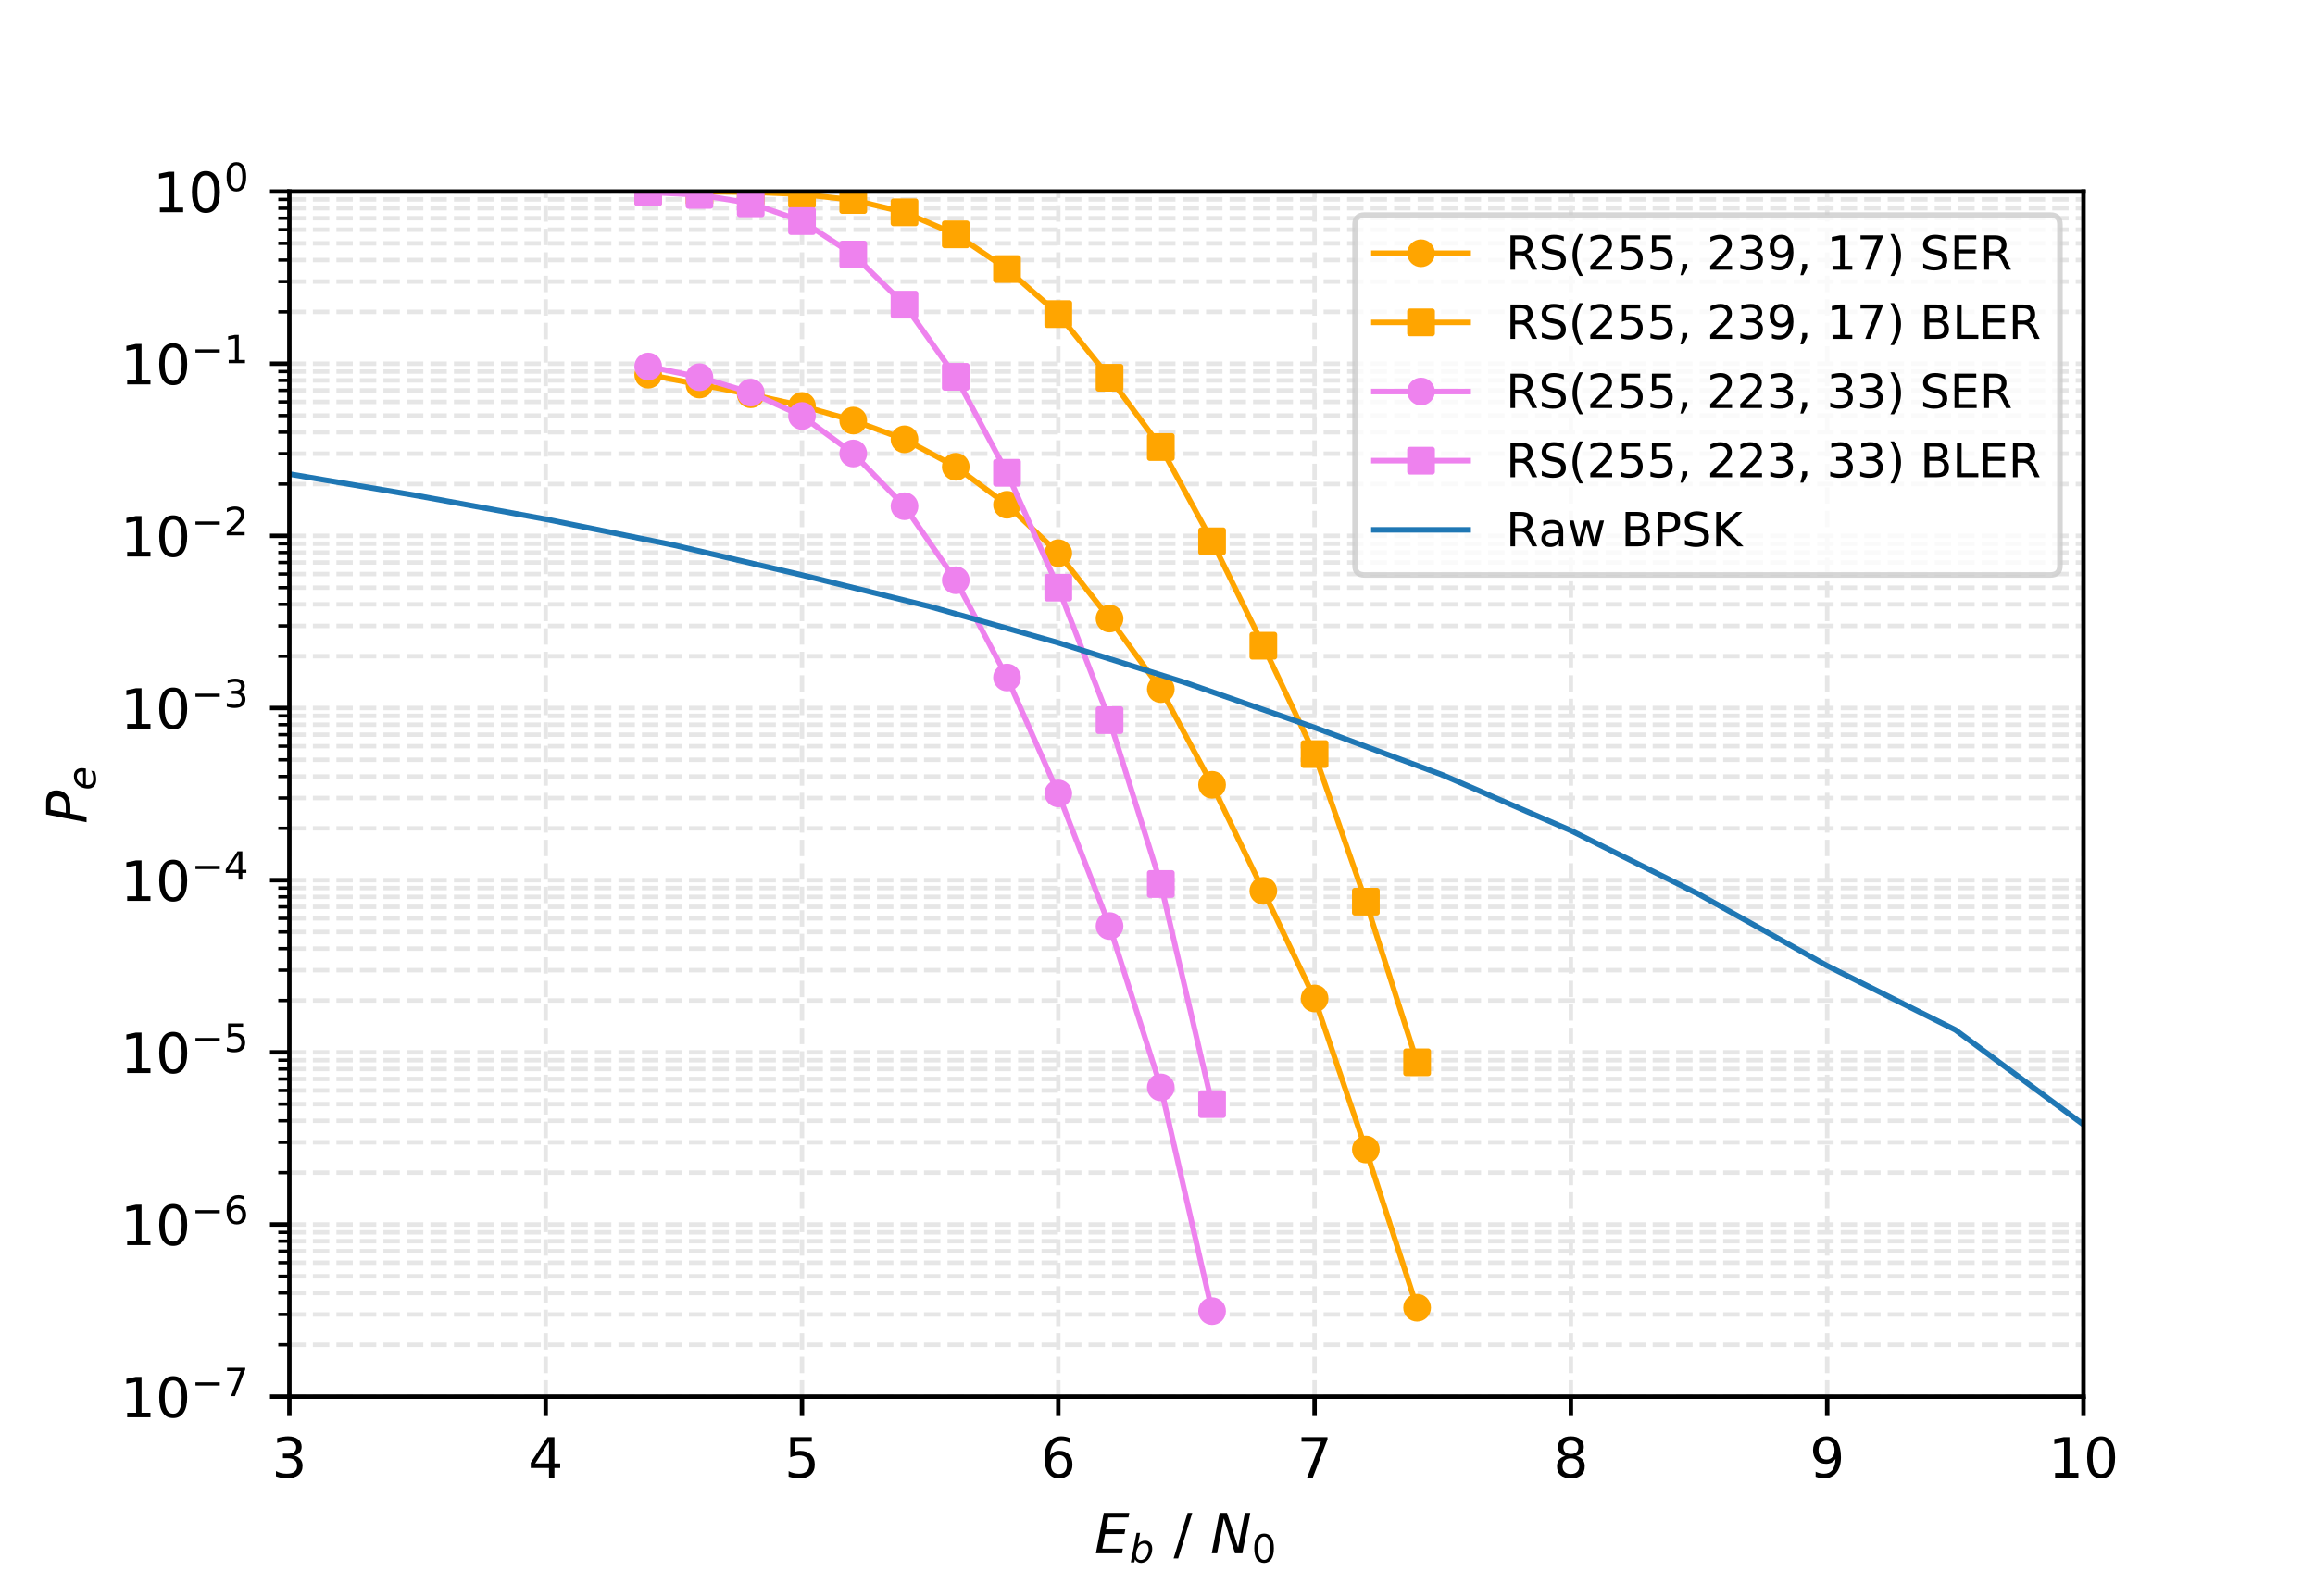 <?xml version="1.0" encoding="utf-8" standalone="no"?>
<!DOCTYPE svg PUBLIC "-//W3C//DTD SVG 1.1//EN"
  "http://www.w3.org/Graphics/SVG/1.1/DTD/svg11.dtd">
<!-- Created with matplotlib (http://matplotlib.org/) -->
<svg height="288pt" version="1.1" viewBox="0 0 417.6 288" width="417.6pt" xmlns="http://www.w3.org/2000/svg" xmlns:xlink="http://www.w3.org/1999/xlink">
 <defs>
  <style type="text/css">
*{stroke-linecap:butt;stroke-linejoin:round;}
  </style>
 </defs>
 <g id="figure_1">
  <g id="patch_1">
   <path d="M 0 288 
L 417.6 288 
L 417.6 0 
L 0 0 
z
" style="fill:#ffffff;"/>
  </g>
  <g id="axes_1">
   <g id="patch_2">
    <path d="M 52.2 252 
L 375.84 252 
L 375.84 34.56 
L 52.2 34.56 
z
" style="fill:#ffffff;"/>
   </g>
   <g id="matplotlib.axis_1">
    <g id="xtick_1">
     <g id="line2d_1">
      <path clip-path="url(#p27d2575123)" d="M 52.2 252 
L 52.2 34.56 
" style="fill:none;stroke:#e6e6e6;stroke-dasharray:2.96,1.28;stroke-dashoffset:0;stroke-width:0.8;"/>
     </g>
     <g id="line2d_2">
      <defs>
       <path d="M 0 0 
L 0 3.5 
" id="med5ee91807" style="stroke:#000000;stroke-width:0.8;"/>
      </defs>
      <g>
       <use style="stroke:#000000;stroke-width:0.8;" x="52.2" xlink:href="#med5ee91807" y="252"/>
      </g>
     </g>
     <g id="text_1">
      <!-- 3 -->
      <defs>
       <path d="M 40.578 39.312 
Q 47.656 37.797 51.625 33 
Q 55.609 28.219 55.609 21.188 
Q 55.609 10.406 48.188 4.484 
Q 40.766 -1.422 27.094 -1.422 
Q 22.516 -1.422 17.656 -0.516 
Q 12.797 0.391 7.625 2.203 
L 7.625 11.719 
Q 11.719 9.328 16.594 8.109 
Q 21.484 6.891 26.812 6.891 
Q 36.078 6.891 40.938 10.547 
Q 45.797 14.203 45.797 21.188 
Q 45.797 27.641 41.281 31.266 
Q 36.766 34.906 28.719 34.906 
L 20.219 34.906 
L 20.219 43.016 
L 29.109 43.016 
Q 36.375 43.016 40.234 45.922 
Q 44.094 48.828 44.094 54.297 
Q 44.094 59.906 40.109 62.906 
Q 36.141 65.922 28.719 65.922 
Q 24.656 65.922 20.016 65.031 
Q 15.375 64.156 9.812 62.312 
L 9.812 71.094 
Q 15.438 72.656 20.344 73.438 
Q 25.25 74.219 29.594 74.219 
Q 40.828 74.219 47.359 69.109 
Q 53.906 64.016 53.906 55.328 
Q 53.906 49.266 50.438 45.094 
Q 46.969 40.922 40.578 39.312 
z
" id="DejaVuSans-33"/>
      </defs>
      <g transform="translate(49.019 266.598)scale(0.1 -0.1)">
       <use xlink:href="#DejaVuSans-33"/>
      </g>
     </g>
    </g>
    <g id="xtick_2">
     <g id="line2d_3">
      <path clip-path="url(#p27d2575123)" d="M 98.434 252 
L 98.434 34.56 
" style="fill:none;stroke:#e6e6e6;stroke-dasharray:2.96,1.28;stroke-dashoffset:0;stroke-width:0.8;"/>
     </g>
     <g id="line2d_4">
      <g>
       <use style="stroke:#000000;stroke-width:0.8;" x="98.434" xlink:href="#med5ee91807" y="252"/>
      </g>
     </g>
     <g id="text_2">
      <!-- 4 -->
      <defs>
       <path d="M 37.797 64.312 
L 12.891 25.391 
L 37.797 25.391 
z
M 35.203 72.906 
L 47.609 72.906 
L 47.609 25.391 
L 58.016 25.391 
L 58.016 17.188 
L 47.609 17.188 
L 47.609 0 
L 37.797 0 
L 37.797 17.188 
L 4.891 17.188 
L 4.891 26.703 
z
" id="DejaVuSans-34"/>
      </defs>
      <g transform="translate(95.253 266.598)scale(0.1 -0.1)">
       <use xlink:href="#DejaVuSans-34"/>
      </g>
     </g>
    </g>
    <g id="xtick_3">
     <g id="line2d_5">
      <path clip-path="url(#p27d2575123)" d="M 144.669 252 
L 144.669 34.56 
" style="fill:none;stroke:#e6e6e6;stroke-dasharray:2.96,1.28;stroke-dashoffset:0;stroke-width:0.8;"/>
     </g>
     <g id="line2d_6">
      <g>
       <use style="stroke:#000000;stroke-width:0.8;" x="144.669" xlink:href="#med5ee91807" y="252"/>
      </g>
     </g>
     <g id="text_3">
      <!-- 5 -->
      <defs>
       <path d="M 10.797 72.906 
L 49.516 72.906 
L 49.516 64.594 
L 19.828 64.594 
L 19.828 46.734 
Q 21.969 47.469 24.109 47.828 
Q 26.266 48.188 28.422 48.188 
Q 40.625 48.188 47.75 41.5 
Q 54.891 34.812 54.891 23.391 
Q 54.891 11.625 47.562 5.094 
Q 40.234 -1.422 26.906 -1.422 
Q 22.312 -1.422 17.547 -0.641 
Q 12.797 0.141 7.719 1.703 
L 7.719 11.625 
Q 12.109 9.234 16.797 8.062 
Q 21.484 6.891 26.703 6.891 
Q 35.156 6.891 40.078 11.328 
Q 45.016 15.766 45.016 23.391 
Q 45.016 31 40.078 35.438 
Q 35.156 39.891 26.703 39.891 
Q 22.75 39.891 18.812 39.016 
Q 14.891 38.141 10.797 36.281 
z
" id="DejaVuSans-35"/>
      </defs>
      <g transform="translate(141.487 266.598)scale(0.1 -0.1)">
       <use xlink:href="#DejaVuSans-35"/>
      </g>
     </g>
    </g>
    <g id="xtick_4">
     <g id="line2d_7">
      <path clip-path="url(#p27d2575123)" d="M 190.903 252 
L 190.903 34.56 
" style="fill:none;stroke:#e6e6e6;stroke-dasharray:2.96,1.28;stroke-dashoffset:0;stroke-width:0.8;"/>
     </g>
     <g id="line2d_8">
      <g>
       <use style="stroke:#000000;stroke-width:0.8;" x="190.903" xlink:href="#med5ee91807" y="252"/>
      </g>
     </g>
     <g id="text_4">
      <!-- 6 -->
      <defs>
       <path d="M 33.016 40.375 
Q 26.375 40.375 22.484 35.828 
Q 18.609 31.297 18.609 23.391 
Q 18.609 15.531 22.484 10.953 
Q 26.375 6.391 33.016 6.391 
Q 39.656 6.391 43.531 10.953 
Q 47.406 15.531 47.406 23.391 
Q 47.406 31.297 43.531 35.828 
Q 39.656 40.375 33.016 40.375 
z
M 52.594 71.297 
L 52.594 62.312 
Q 48.875 64.062 45.094 64.984 
Q 41.312 65.922 37.594 65.922 
Q 27.828 65.922 22.672 59.328 
Q 17.531 52.734 16.797 39.406 
Q 19.672 43.656 24.016 45.922 
Q 28.375 48.188 33.594 48.188 
Q 44.578 48.188 50.953 41.516 
Q 57.328 34.859 57.328 23.391 
Q 57.328 12.156 50.688 5.359 
Q 44.047 -1.422 33.016 -1.422 
Q 20.359 -1.422 13.672 8.266 
Q 6.984 17.969 6.984 36.375 
Q 6.984 53.656 15.188 63.938 
Q 23.391 74.219 37.203 74.219 
Q 40.922 74.219 44.703 73.484 
Q 48.484 72.75 52.594 71.297 
z
" id="DejaVuSans-36"/>
      </defs>
      <g transform="translate(187.722 266.598)scale(0.1 -0.1)">
       <use xlink:href="#DejaVuSans-36"/>
      </g>
     </g>
    </g>
    <g id="xtick_5">
     <g id="line2d_9">
      <path clip-path="url(#p27d2575123)" d="M 237.137 252 
L 237.137 34.56 
" style="fill:none;stroke:#e6e6e6;stroke-dasharray:2.96,1.28;stroke-dashoffset:0;stroke-width:0.8;"/>
     </g>
     <g id="line2d_10">
      <g>
       <use style="stroke:#000000;stroke-width:0.8;" x="237.137" xlink:href="#med5ee91807" y="252"/>
      </g>
     </g>
     <g id="text_5">
      <!-- 7 -->
      <defs>
       <path d="M 8.203 72.906 
L 55.078 72.906 
L 55.078 68.703 
L 28.609 0 
L 18.312 0 
L 43.219 64.594 
L 8.203 64.594 
z
" id="DejaVuSans-37"/>
      </defs>
      <g transform="translate(233.956 266.598)scale(0.1 -0.1)">
       <use xlink:href="#DejaVuSans-37"/>
      </g>
     </g>
    </g>
    <g id="xtick_6">
     <g id="line2d_11">
      <path clip-path="url(#p27d2575123)" d="M 283.371 252 
L 283.371 34.56 
" style="fill:none;stroke:#e6e6e6;stroke-dasharray:2.96,1.28;stroke-dashoffset:0;stroke-width:0.8;"/>
     </g>
     <g id="line2d_12">
      <g>
       <use style="stroke:#000000;stroke-width:0.8;" x="283.371" xlink:href="#med5ee91807" y="252"/>
      </g>
     </g>
     <g id="text_6">
      <!-- 8 -->
      <defs>
       <path d="M 31.781 34.625 
Q 24.75 34.625 20.719 30.859 
Q 16.703 27.094 16.703 20.516 
Q 16.703 13.922 20.719 10.156 
Q 24.75 6.391 31.781 6.391 
Q 38.812 6.391 42.859 10.172 
Q 46.922 13.969 46.922 20.516 
Q 46.922 27.094 42.891 30.859 
Q 38.875 34.625 31.781 34.625 
z
M 21.922 38.812 
Q 15.578 40.375 12.031 44.719 
Q 8.5 49.078 8.5 55.328 
Q 8.5 64.062 14.719 69.141 
Q 20.953 74.219 31.781 74.219 
Q 42.672 74.219 48.875 69.141 
Q 55.078 64.062 55.078 55.328 
Q 55.078 49.078 51.531 44.719 
Q 48 40.375 41.703 38.812 
Q 48.828 37.156 52.797 32.312 
Q 56.781 27.484 56.781 20.516 
Q 56.781 9.906 50.312 4.234 
Q 43.844 -1.422 31.781 -1.422 
Q 19.734 -1.422 13.25 4.234 
Q 6.781 9.906 6.781 20.516 
Q 6.781 27.484 10.781 32.312 
Q 14.797 37.156 21.922 38.812 
z
M 18.312 54.391 
Q 18.312 48.734 21.844 45.562 
Q 25.391 42.391 31.781 42.391 
Q 38.141 42.391 41.719 45.562 
Q 45.312 48.734 45.312 54.391 
Q 45.312 60.062 41.719 63.234 
Q 38.141 66.406 31.781 66.406 
Q 25.391 66.406 21.844 63.234 
Q 18.312 60.062 18.312 54.391 
z
" id="DejaVuSans-38"/>
      </defs>
      <g transform="translate(280.19 266.598)scale(0.1 -0.1)">
       <use xlink:href="#DejaVuSans-38"/>
      </g>
     </g>
    </g>
    <g id="xtick_7">
     <g id="line2d_13">
      <path clip-path="url(#p27d2575123)" d="M 329.606 252 
L 329.606 34.56 
" style="fill:none;stroke:#e6e6e6;stroke-dasharray:2.96,1.28;stroke-dashoffset:0;stroke-width:0.8;"/>
     </g>
     <g id="line2d_14">
      <g>
       <use style="stroke:#000000;stroke-width:0.8;" x="329.606" xlink:href="#med5ee91807" y="252"/>
      </g>
     </g>
     <g id="text_7">
      <!-- 9 -->
      <defs>
       <path d="M 10.984 1.516 
L 10.984 10.5 
Q 14.703 8.734 18.5 7.812 
Q 22.312 6.891 25.984 6.891 
Q 35.75 6.891 40.891 13.453 
Q 46.047 20.016 46.781 33.406 
Q 43.953 29.203 39.594 26.953 
Q 35.25 24.703 29.984 24.703 
Q 19.047 24.703 12.672 31.312 
Q 6.297 37.938 6.297 49.422 
Q 6.297 60.641 12.938 67.422 
Q 19.578 74.219 30.609 74.219 
Q 43.266 74.219 49.922 64.516 
Q 56.594 54.828 56.594 36.375 
Q 56.594 19.141 48.406 8.859 
Q 40.234 -1.422 26.422 -1.422 
Q 22.703 -1.422 18.891 -0.688 
Q 15.094 0.047 10.984 1.516 
z
M 30.609 32.422 
Q 37.25 32.422 41.125 36.953 
Q 45.016 41.5 45.016 49.422 
Q 45.016 57.281 41.125 61.844 
Q 37.25 66.406 30.609 66.406 
Q 23.969 66.406 20.094 61.844 
Q 16.219 57.281 16.219 49.422 
Q 16.219 41.5 20.094 36.953 
Q 23.969 32.422 30.609 32.422 
z
" id="DejaVuSans-39"/>
      </defs>
      <g transform="translate(326.424 266.598)scale(0.1 -0.1)">
       <use xlink:href="#DejaVuSans-39"/>
      </g>
     </g>
    </g>
    <g id="xtick_8">
     <g id="line2d_15">
      <path clip-path="url(#p27d2575123)" d="M 375.84 252 
L 375.84 34.56 
" style="fill:none;stroke:#e6e6e6;stroke-dasharray:2.96,1.28;stroke-dashoffset:0;stroke-width:0.8;"/>
     </g>
     <g id="line2d_16">
      <g>
       <use style="stroke:#000000;stroke-width:0.8;" x="375.84" xlink:href="#med5ee91807" y="252"/>
      </g>
     </g>
     <g id="text_8">
      <!-- 10 -->
      <defs>
       <path d="M 12.406 8.297 
L 28.516 8.297 
L 28.516 63.922 
L 10.984 60.406 
L 10.984 69.391 
L 28.422 72.906 
L 38.281 72.906 
L 38.281 8.297 
L 54.391 8.297 
L 54.391 0 
L 12.406 0 
z
" id="DejaVuSans-31"/>
       <path d="M 31.781 66.406 
Q 24.172 66.406 20.328 58.906 
Q 16.5 51.422 16.5 36.375 
Q 16.5 21.391 20.328 13.891 
Q 24.172 6.391 31.781 6.391 
Q 39.453 6.391 43.281 13.891 
Q 47.125 21.391 47.125 36.375 
Q 47.125 51.422 43.281 58.906 
Q 39.453 66.406 31.781 66.406 
z
M 31.781 74.219 
Q 44.047 74.219 50.516 64.516 
Q 56.984 54.828 56.984 36.375 
Q 56.984 17.969 50.516 8.266 
Q 44.047 -1.422 31.781 -1.422 
Q 19.531 -1.422 13.062 8.266 
Q 6.594 17.969 6.594 36.375 
Q 6.594 54.828 13.062 64.516 
Q 19.531 74.219 31.781 74.219 
z
" id="DejaVuSans-30"/>
      </defs>
      <g transform="translate(369.478 266.598)scale(0.1 -0.1)">
       <use xlink:href="#DejaVuSans-31"/>
       <use x="63.623" xlink:href="#DejaVuSans-30"/>
      </g>
     </g>
    </g>
    <g id="text_9">
     <!-- $E_b\ /\ N_0$ -->
     <defs>
      <path d="M 16.891 72.906 
L 62.984 72.906 
L 61.375 64.594 
L 25.094 64.594 
L 20.906 43.016 
L 55.719 43.016 
L 54.109 34.719 
L 19.281 34.719 
L 14.203 8.297 
L 51.312 8.297 
L 49.703 0 
L 2.688 0 
z
" id="DejaVuSans-Oblique-45"/>
      <path d="M 49.516 33.406 
Q 49.516 40.484 46.266 44.484 
Q 43.016 48.484 37.312 48.484 
Q 33.156 48.484 29.516 46.453 
Q 25.875 44.438 23.188 40.578 
Q 20.359 36.531 18.719 31.172 
Q 17.094 25.828 17.094 20.516 
Q 17.094 13.766 20.281 9.938 
Q 23.484 6.109 29.109 6.109 
Q 33.344 6.109 36.953 8.078 
Q 40.578 10.062 43.312 13.922 
Q 46.094 17.922 47.797 23.234 
Q 49.516 28.562 49.516 33.406 
z
M 21.578 46.391 
Q 24.906 50.875 29.906 53.438 
Q 34.906 56 40.375 56 
Q 48.781 56 53.734 50.328 
Q 58.688 44.672 58.688 35.016 
Q 58.688 27.094 55.781 19.672 
Q 52.875 12.25 47.516 6.5 
Q 44 2.688 39.406 0.625 
Q 34.812 -1.422 29.781 -1.422 
Q 24.469 -1.422 20.562 1.016 
Q 16.656 3.469 14.203 8.297 
L 12.594 0 
L 3.609 0 
L 18.406 75.984 
L 27.391 75.984 
z
" id="DejaVuSans-Oblique-62"/>
      <path d="M 25.391 72.906 
L 33.688 72.906 
L 8.297 -9.281 
L 0 -9.281 
z
" id="DejaVuSans-2f"/>
      <path d="M 16.891 72.906 
L 30.172 72.906 
L 50.297 10.406 
L 62.5 72.906 
L 72.125 72.906 
L 57.906 0 
L 44.578 0 
L 24.516 62.891 
L 12.312 0 
L 2.688 0 
z
" id="DejaVuSans-Oblique-4e"/>
     </defs>
     <g transform="translate(197.42 280.277)scale(0.1 -0.1)">
      <use transform="translate(0 0.094)" xlink:href="#DejaVuSans-Oblique-45"/>
      <use transform="translate(63.184 -16.312)scale(0.7)" xlink:href="#DejaVuSans-Oblique-62"/>
      <use transform="translate(142.822 0.094)" xlink:href="#DejaVuSans-2f"/>
      <use transform="translate(208.984 0.094)" xlink:href="#DejaVuSans-Oblique-4e"/>
      <use transform="translate(283.788 -16.312)scale(0.7)" xlink:href="#DejaVuSans-30"/>
     </g>
    </g>
   </g>
   <g id="matplotlib.axis_2">
    <g id="ytick_1">
     <g id="line2d_17">
      <path clip-path="url(#p27d2575123)" d="M 52.2 252 
L 375.84 252 
" style="fill:none;stroke:#e6e6e6;stroke-dasharray:2.96,1.28;stroke-dashoffset:0;stroke-width:0.8;"/>
     </g>
     <g id="line2d_18">
      <defs>
       <path d="M 0 0 
L -3.5 0 
" id="mf14b60d126" style="stroke:#000000;stroke-width:0.8;"/>
      </defs>
      <g>
       <use style="stroke:#000000;stroke-width:0.8;" x="52.2" xlink:href="#mf14b60d126" y="252"/>
      </g>
     </g>
     <g id="text_10">
      <!-- $\mathdefault{10^{-7}}$ -->
      <defs>
       <path d="M 10.594 35.5 
L 73.188 35.5 
L 73.188 27.203 
L 10.594 27.203 
z
" id="DejaVuSans-2212"/>
      </defs>
      <g transform="translate(21.7 255.799)scale(0.1 -0.1)">
       <use transform="translate(0 0.684)" xlink:href="#DejaVuSans-31"/>
       <use transform="translate(63.623 0.684)" xlink:href="#DejaVuSans-30"/>
       <use transform="translate(128.203 38.966)scale(0.7)" xlink:href="#DejaVuSans-2212"/>
       <use transform="translate(186.855 38.966)scale(0.7)" xlink:href="#DejaVuSans-37"/>
      </g>
     </g>
    </g>
    <g id="ytick_2">
     <g id="line2d_19">
      <path clip-path="url(#p27d2575123)" d="M 52.2 220.937 
L 375.84 220.937 
" style="fill:none;stroke:#e6e6e6;stroke-dasharray:2.96,1.28;stroke-dashoffset:0;stroke-width:0.8;"/>
     </g>
     <g id="line2d_20">
      <g>
       <use style="stroke:#000000;stroke-width:0.8;" x="52.2" xlink:href="#mf14b60d126" y="220.937"/>
      </g>
     </g>
     <g id="text_11">
      <!-- $\mathdefault{10^{-6}}$ -->
      <g transform="translate(21.7 224.736)scale(0.1 -0.1)">
       <use transform="translate(0 0.766)" xlink:href="#DejaVuSans-31"/>
       <use transform="translate(63.623 0.766)" xlink:href="#DejaVuSans-30"/>
       <use transform="translate(128.203 39.047)scale(0.7)" xlink:href="#DejaVuSans-2212"/>
       <use transform="translate(186.855 39.047)scale(0.7)" xlink:href="#DejaVuSans-36"/>
      </g>
     </g>
    </g>
    <g id="ytick_3">
     <g id="line2d_21">
      <path clip-path="url(#p27d2575123)" d="M 52.2 189.874 
L 375.84 189.874 
" style="fill:none;stroke:#e6e6e6;stroke-dasharray:2.96,1.28;stroke-dashoffset:0;stroke-width:0.8;"/>
     </g>
     <g id="line2d_22">
      <g>
       <use style="stroke:#000000;stroke-width:0.8;" x="52.2" xlink:href="#mf14b60d126" y="189.874"/>
      </g>
     </g>
     <g id="text_12">
      <!-- $\mathdefault{10^{-5}}$ -->
      <g transform="translate(21.7 193.674)scale(0.1 -0.1)">
       <use transform="translate(0 0.684)" xlink:href="#DejaVuSans-31"/>
       <use transform="translate(63.623 0.684)" xlink:href="#DejaVuSans-30"/>
       <use transform="translate(128.203 38.966)scale(0.7)" xlink:href="#DejaVuSans-2212"/>
       <use transform="translate(186.855 38.966)scale(0.7)" xlink:href="#DejaVuSans-35"/>
      </g>
     </g>
    </g>
    <g id="ytick_4">
     <g id="line2d_23">
      <path clip-path="url(#p27d2575123)" d="M 52.2 158.811 
L 375.84 158.811 
" style="fill:none;stroke:#e6e6e6;stroke-dasharray:2.96,1.28;stroke-dashoffset:0;stroke-width:0.8;"/>
     </g>
     <g id="line2d_24">
      <g>
       <use style="stroke:#000000;stroke-width:0.8;" x="52.2" xlink:href="#mf14b60d126" y="158.811"/>
      </g>
     </g>
     <g id="text_13">
      <!-- $\mathdefault{10^{-4}}$ -->
      <g transform="translate(21.7 162.611)scale(0.1 -0.1)">
       <use transform="translate(0 0.684)" xlink:href="#DejaVuSans-31"/>
       <use transform="translate(63.623 0.684)" xlink:href="#DejaVuSans-30"/>
       <use transform="translate(128.203 38.966)scale(0.7)" xlink:href="#DejaVuSans-2212"/>
       <use transform="translate(186.855 38.966)scale(0.7)" xlink:href="#DejaVuSans-34"/>
      </g>
     </g>
    </g>
    <g id="ytick_5">
     <g id="line2d_25">
      <path clip-path="url(#p27d2575123)" d="M 52.2 127.749 
L 375.84 127.749 
" style="fill:none;stroke:#e6e6e6;stroke-dasharray:2.96,1.28;stroke-dashoffset:0;stroke-width:0.8;"/>
     </g>
     <g id="line2d_26">
      <g>
       <use style="stroke:#000000;stroke-width:0.8;" x="52.2" xlink:href="#mf14b60d126" y="127.749"/>
      </g>
     </g>
     <g id="text_14">
      <!-- $\mathdefault{10^{-3}}$ -->
      <g transform="translate(21.7 131.548)scale(0.1 -0.1)">
       <use transform="translate(0 0.766)" xlink:href="#DejaVuSans-31"/>
       <use transform="translate(63.623 0.766)" xlink:href="#DejaVuSans-30"/>
       <use transform="translate(128.203 39.047)scale(0.7)" xlink:href="#DejaVuSans-2212"/>
       <use transform="translate(186.855 39.047)scale(0.7)" xlink:href="#DejaVuSans-33"/>
      </g>
     </g>
    </g>
    <g id="ytick_6">
     <g id="line2d_27">
      <path clip-path="url(#p27d2575123)" d="M 52.2 96.686 
L 375.84 96.686 
" style="fill:none;stroke:#e6e6e6;stroke-dasharray:2.96,1.28;stroke-dashoffset:0;stroke-width:0.8;"/>
     </g>
     <g id="line2d_28">
      <g>
       <use style="stroke:#000000;stroke-width:0.8;" x="52.2" xlink:href="#mf14b60d126" y="96.686"/>
      </g>
     </g>
     <g id="text_15">
      <!-- $\mathdefault{10^{-2}}$ -->
      <defs>
       <path d="M 19.188 8.297 
L 53.609 8.297 
L 53.609 0 
L 7.328 0 
L 7.328 8.297 
Q 12.938 14.109 22.625 23.891 
Q 32.328 33.688 34.812 36.531 
Q 39.547 41.844 41.422 45.531 
Q 43.312 49.219 43.312 52.781 
Q 43.312 58.594 39.234 62.25 
Q 35.156 65.922 28.609 65.922 
Q 23.969 65.922 18.812 64.312 
Q 13.672 62.703 7.812 59.422 
L 7.812 69.391 
Q 13.766 71.781 18.938 73 
Q 24.125 74.219 28.422 74.219 
Q 39.75 74.219 46.484 68.547 
Q 53.219 62.891 53.219 53.422 
Q 53.219 48.922 51.531 44.891 
Q 49.859 40.875 45.406 35.406 
Q 44.188 33.984 37.641 27.219 
Q 31.109 20.453 19.188 8.297 
z
" id="DejaVuSans-32"/>
      </defs>
      <g transform="translate(21.7 100.485)scale(0.1 -0.1)">
       <use transform="translate(0 0.766)" xlink:href="#DejaVuSans-31"/>
       <use transform="translate(63.623 0.766)" xlink:href="#DejaVuSans-30"/>
       <use transform="translate(128.203 39.047)scale(0.7)" xlink:href="#DejaVuSans-2212"/>
       <use transform="translate(186.855 39.047)scale(0.7)" xlink:href="#DejaVuSans-32"/>
      </g>
     </g>
    </g>
    <g id="ytick_7">
     <g id="line2d_29">
      <path clip-path="url(#p27d2575123)" d="M 52.2 65.623 
L 375.84 65.623 
" style="fill:none;stroke:#e6e6e6;stroke-dasharray:2.96,1.28;stroke-dashoffset:0;stroke-width:0.8;"/>
     </g>
     <g id="line2d_30">
      <g>
       <use style="stroke:#000000;stroke-width:0.8;" x="52.2" xlink:href="#mf14b60d126" y="65.623"/>
      </g>
     </g>
     <g id="text_16">
      <!-- $\mathdefault{10^{-1}}$ -->
      <g transform="translate(21.7 69.422)scale(0.1 -0.1)">
       <use transform="translate(0 0.684)" xlink:href="#DejaVuSans-31"/>
       <use transform="translate(63.623 0.684)" xlink:href="#DejaVuSans-30"/>
       <use transform="translate(128.203 38.966)scale(0.7)" xlink:href="#DejaVuSans-2212"/>
       <use transform="translate(186.855 38.966)scale(0.7)" xlink:href="#DejaVuSans-31"/>
      </g>
     </g>
    </g>
    <g id="ytick_8">
     <g id="line2d_31">
      <path clip-path="url(#p27d2575123)" d="M 52.2 34.56 
L 375.84 34.56 
" style="fill:none;stroke:#e6e6e6;stroke-dasharray:2.96,1.28;stroke-dashoffset:0;stroke-width:0.8;"/>
     </g>
     <g id="line2d_32">
      <g>
       <use style="stroke:#000000;stroke-width:0.8;" x="52.2" xlink:href="#mf14b60d126" y="34.56"/>
      </g>
     </g>
     <g id="text_17">
      <!-- $\mathdefault{10^{0}}$ -->
      <g transform="translate(27.6 38.359)scale(0.1 -0.1)">
       <use transform="translate(0 0.766)" xlink:href="#DejaVuSans-31"/>
       <use transform="translate(63.623 0.766)" xlink:href="#DejaVuSans-30"/>
       <use transform="translate(128.203 39.047)scale(0.7)" xlink:href="#DejaVuSans-30"/>
      </g>
     </g>
    </g>
    <g id="ytick_9">
     <g id="line2d_33">
      <path clip-path="url(#p27d2575123)" d="M 52.2 242.649 
L 375.84 242.649 
" style="fill:none;stroke:#e6e6e6;stroke-dasharray:2.96,1.28;stroke-dashoffset:0;stroke-width:0.8;"/>
     </g>
     <g id="line2d_34">
      <defs>
       <path d="M 0 0 
L -2 0 
" id="m7c1dc47d16" style="stroke:#000000;stroke-width:0.6;"/>
      </defs>
      <g>
       <use style="stroke:#000000;stroke-width:0.6;" x="52.2" xlink:href="#m7c1dc47d16" y="242.649"/>
      </g>
     </g>
    </g>
    <g id="ytick_10">
     <g id="line2d_35">
      <path clip-path="url(#p27d2575123)" d="M 52.2 237.179 
L 375.84 237.179 
" style="fill:none;stroke:#e6e6e6;stroke-dasharray:2.96,1.28;stroke-dashoffset:0;stroke-width:0.8;"/>
     </g>
     <g id="line2d_36">
      <g>
       <use style="stroke:#000000;stroke-width:0.6;" x="52.2" xlink:href="#m7c1dc47d16" y="237.179"/>
      </g>
     </g>
    </g>
    <g id="ytick_11">
     <g id="line2d_37">
      <path clip-path="url(#p27d2575123)" d="M 52.2 233.298 
L 375.84 233.298 
" style="fill:none;stroke:#e6e6e6;stroke-dasharray:2.96,1.28;stroke-dashoffset:0;stroke-width:0.8;"/>
     </g>
     <g id="line2d_38">
      <g>
       <use style="stroke:#000000;stroke-width:0.6;" x="52.2" xlink:href="#m7c1dc47d16" y="233.298"/>
      </g>
     </g>
    </g>
    <g id="ytick_12">
     <g id="line2d_39">
      <path clip-path="url(#p27d2575123)" d="M 52.2 230.288 
L 375.84 230.288 
" style="fill:none;stroke:#e6e6e6;stroke-dasharray:2.96,1.28;stroke-dashoffset:0;stroke-width:0.8;"/>
     </g>
     <g id="line2d_40">
      <g>
       <use style="stroke:#000000;stroke-width:0.6;" x="52.2" xlink:href="#m7c1dc47d16" y="230.288"/>
      </g>
     </g>
    </g>
    <g id="ytick_13">
     <g id="line2d_41">
      <path clip-path="url(#p27d2575123)" d="M 52.2 227.828 
L 375.84 227.828 
" style="fill:none;stroke:#e6e6e6;stroke-dasharray:2.96,1.28;stroke-dashoffset:0;stroke-width:0.8;"/>
     </g>
     <g id="line2d_42">
      <g>
       <use style="stroke:#000000;stroke-width:0.6;" x="52.2" xlink:href="#m7c1dc47d16" y="227.828"/>
      </g>
     </g>
    </g>
    <g id="ytick_14">
     <g id="line2d_43">
      <path clip-path="url(#p27d2575123)" d="M 52.2 225.749 
L 375.84 225.749 
" style="fill:none;stroke:#e6e6e6;stroke-dasharray:2.96,1.28;stroke-dashoffset:0;stroke-width:0.8;"/>
     </g>
     <g id="line2d_44">
      <g>
       <use style="stroke:#000000;stroke-width:0.6;" x="52.2" xlink:href="#m7c1dc47d16" y="225.749"/>
      </g>
     </g>
    </g>
    <g id="ytick_15">
     <g id="line2d_45">
      <path clip-path="url(#p27d2575123)" d="M 52.2 223.947 
L 375.84 223.947 
" style="fill:none;stroke:#e6e6e6;stroke-dasharray:2.96,1.28;stroke-dashoffset:0;stroke-width:0.8;"/>
     </g>
     <g id="line2d_46">
      <g>
       <use style="stroke:#000000;stroke-width:0.6;" x="52.2" xlink:href="#m7c1dc47d16" y="223.947"/>
      </g>
     </g>
    </g>
    <g id="ytick_16">
     <g id="line2d_47">
      <path clip-path="url(#p27d2575123)" d="M 52.2 222.359 
L 375.84 222.359 
" style="fill:none;stroke:#e6e6e6;stroke-dasharray:2.96,1.28;stroke-dashoffset:0;stroke-width:0.8;"/>
     </g>
     <g id="line2d_48">
      <g>
       <use style="stroke:#000000;stroke-width:0.6;" x="52.2" xlink:href="#m7c1dc47d16" y="222.359"/>
      </g>
     </g>
    </g>
    <g id="ytick_17">
     <g id="line2d_49">
      <path clip-path="url(#p27d2575123)" d="M 52.2 211.586 
L 375.84 211.586 
" style="fill:none;stroke:#e6e6e6;stroke-dasharray:2.96,1.28;stroke-dashoffset:0;stroke-width:0.8;"/>
     </g>
     <g id="line2d_50">
      <g>
       <use style="stroke:#000000;stroke-width:0.6;" x="52.2" xlink:href="#m7c1dc47d16" y="211.586"/>
      </g>
     </g>
    </g>
    <g id="ytick_18">
     <g id="line2d_51">
      <path clip-path="url(#p27d2575123)" d="M 52.2 206.116 
L 375.84 206.116 
" style="fill:none;stroke:#e6e6e6;stroke-dasharray:2.96,1.28;stroke-dashoffset:0;stroke-width:0.8;"/>
     </g>
     <g id="line2d_52">
      <g>
       <use style="stroke:#000000;stroke-width:0.6;" x="52.2" xlink:href="#m7c1dc47d16" y="206.116"/>
      </g>
     </g>
    </g>
    <g id="ytick_19">
     <g id="line2d_53">
      <path clip-path="url(#p27d2575123)" d="M 52.2 202.235 
L 375.84 202.235 
" style="fill:none;stroke:#e6e6e6;stroke-dasharray:2.96,1.28;stroke-dashoffset:0;stroke-width:0.8;"/>
     </g>
     <g id="line2d_54">
      <g>
       <use style="stroke:#000000;stroke-width:0.6;" x="52.2" xlink:href="#m7c1dc47d16" y="202.235"/>
      </g>
     </g>
    </g>
    <g id="ytick_20">
     <g id="line2d_55">
      <path clip-path="url(#p27d2575123)" d="M 52.2 199.225 
L 375.84 199.225 
" style="fill:none;stroke:#e6e6e6;stroke-dasharray:2.96,1.28;stroke-dashoffset:0;stroke-width:0.8;"/>
     </g>
     <g id="line2d_56">
      <g>
       <use style="stroke:#000000;stroke-width:0.6;" x="52.2" xlink:href="#m7c1dc47d16" y="199.225"/>
      </g>
     </g>
    </g>
    <g id="ytick_21">
     <g id="line2d_57">
      <path clip-path="url(#p27d2575123)" d="M 52.2 196.766 
L 375.84 196.766 
" style="fill:none;stroke:#e6e6e6;stroke-dasharray:2.96,1.28;stroke-dashoffset:0;stroke-width:0.8;"/>
     </g>
     <g id="line2d_58">
      <g>
       <use style="stroke:#000000;stroke-width:0.6;" x="52.2" xlink:href="#m7c1dc47d16" y="196.766"/>
      </g>
     </g>
    </g>
    <g id="ytick_22">
     <g id="line2d_59">
      <path clip-path="url(#p27d2575123)" d="M 52.2 194.686 
L 375.84 194.686 
" style="fill:none;stroke:#e6e6e6;stroke-dasharray:2.96,1.28;stroke-dashoffset:0;stroke-width:0.8;"/>
     </g>
     <g id="line2d_60">
      <g>
       <use style="stroke:#000000;stroke-width:0.6;" x="52.2" xlink:href="#m7c1dc47d16" y="194.686"/>
      </g>
     </g>
    </g>
    <g id="ytick_23">
     <g id="line2d_61">
      <path clip-path="url(#p27d2575123)" d="M 52.2 192.885 
L 375.84 192.885 
" style="fill:none;stroke:#e6e6e6;stroke-dasharray:2.96,1.28;stroke-dashoffset:0;stroke-width:0.8;"/>
     </g>
     <g id="line2d_62">
      <g>
       <use style="stroke:#000000;stroke-width:0.6;" x="52.2" xlink:href="#m7c1dc47d16" y="192.885"/>
      </g>
     </g>
    </g>
    <g id="ytick_24">
     <g id="line2d_63">
      <path clip-path="url(#p27d2575123)" d="M 52.2 191.296 
L 375.84 191.296 
" style="fill:none;stroke:#e6e6e6;stroke-dasharray:2.96,1.28;stroke-dashoffset:0;stroke-width:0.8;"/>
     </g>
     <g id="line2d_64">
      <g>
       <use style="stroke:#000000;stroke-width:0.6;" x="52.2" xlink:href="#m7c1dc47d16" y="191.296"/>
      </g>
     </g>
    </g>
    <g id="ytick_25">
     <g id="line2d_65">
      <path clip-path="url(#p27d2575123)" d="M 52.2 180.523 
L 375.84 180.523 
" style="fill:none;stroke:#e6e6e6;stroke-dasharray:2.96,1.28;stroke-dashoffset:0;stroke-width:0.8;"/>
     </g>
     <g id="line2d_66">
      <g>
       <use style="stroke:#000000;stroke-width:0.6;" x="52.2" xlink:href="#m7c1dc47d16" y="180.523"/>
      </g>
     </g>
    </g>
    <g id="ytick_26">
     <g id="line2d_67">
      <path clip-path="url(#p27d2575123)" d="M 52.2 175.054 
L 375.84 175.054 
" style="fill:none;stroke:#e6e6e6;stroke-dasharray:2.96,1.28;stroke-dashoffset:0;stroke-width:0.8;"/>
     </g>
     <g id="line2d_68">
      <g>
       <use style="stroke:#000000;stroke-width:0.6;" x="52.2" xlink:href="#m7c1dc47d16" y="175.054"/>
      </g>
     </g>
    </g>
    <g id="ytick_27">
     <g id="line2d_69">
      <path clip-path="url(#p27d2575123)" d="M 52.2 171.173 
L 375.84 171.173 
" style="fill:none;stroke:#e6e6e6;stroke-dasharray:2.96,1.28;stroke-dashoffset:0;stroke-width:0.8;"/>
     </g>
     <g id="line2d_70">
      <g>
       <use style="stroke:#000000;stroke-width:0.6;" x="52.2" xlink:href="#m7c1dc47d16" y="171.173"/>
      </g>
     </g>
    </g>
    <g id="ytick_28">
     <g id="line2d_71">
      <path clip-path="url(#p27d2575123)" d="M 52.2 168.162 
L 375.84 168.162 
" style="fill:none;stroke:#e6e6e6;stroke-dasharray:2.96,1.28;stroke-dashoffset:0;stroke-width:0.8;"/>
     </g>
     <g id="line2d_72">
      <g>
       <use style="stroke:#000000;stroke-width:0.6;" x="52.2" xlink:href="#m7c1dc47d16" y="168.162"/>
      </g>
     </g>
    </g>
    <g id="ytick_29">
     <g id="line2d_73">
      <path clip-path="url(#p27d2575123)" d="M 52.2 165.703 
L 375.84 165.703 
" style="fill:none;stroke:#e6e6e6;stroke-dasharray:2.96,1.28;stroke-dashoffset:0;stroke-width:0.8;"/>
     </g>
     <g id="line2d_74">
      <g>
       <use style="stroke:#000000;stroke-width:0.6;" x="52.2" xlink:href="#m7c1dc47d16" y="165.703"/>
      </g>
     </g>
    </g>
    <g id="ytick_30">
     <g id="line2d_75">
      <path clip-path="url(#p27d2575123)" d="M 52.2 163.623 
L 375.84 163.623 
" style="fill:none;stroke:#e6e6e6;stroke-dasharray:2.96,1.28;stroke-dashoffset:0;stroke-width:0.8;"/>
     </g>
     <g id="line2d_76">
      <g>
       <use style="stroke:#000000;stroke-width:0.6;" x="52.2" xlink:href="#m7c1dc47d16" y="163.623"/>
      </g>
     </g>
    </g>
    <g id="ytick_31">
     <g id="line2d_77">
      <path clip-path="url(#p27d2575123)" d="M 52.2 161.822 
L 375.84 161.822 
" style="fill:none;stroke:#e6e6e6;stroke-dasharray:2.96,1.28;stroke-dashoffset:0;stroke-width:0.8;"/>
     </g>
     <g id="line2d_78">
      <g>
       <use style="stroke:#000000;stroke-width:0.6;" x="52.2" xlink:href="#m7c1dc47d16" y="161.822"/>
      </g>
     </g>
    </g>
    <g id="ytick_32">
     <g id="line2d_79">
      <path clip-path="url(#p27d2575123)" d="M 52.2 160.233 
L 375.84 160.233 
" style="fill:none;stroke:#e6e6e6;stroke-dasharray:2.96,1.28;stroke-dashoffset:0;stroke-width:0.8;"/>
     </g>
     <g id="line2d_80">
      <g>
       <use style="stroke:#000000;stroke-width:0.6;" x="52.2" xlink:href="#m7c1dc47d16" y="160.233"/>
      </g>
     </g>
    </g>
    <g id="ytick_33">
     <g id="line2d_81">
      <path clip-path="url(#p27d2575123)" d="M 52.2 149.461 
L 375.84 149.461 
" style="fill:none;stroke:#e6e6e6;stroke-dasharray:2.96,1.28;stroke-dashoffset:0;stroke-width:0.8;"/>
     </g>
     <g id="line2d_82">
      <g>
       <use style="stroke:#000000;stroke-width:0.6;" x="52.2" xlink:href="#m7c1dc47d16" y="149.461"/>
      </g>
     </g>
    </g>
    <g id="ytick_34">
     <g id="line2d_83">
      <path clip-path="url(#p27d2575123)" d="M 52.2 143.991 
L 375.84 143.991 
" style="fill:none;stroke:#e6e6e6;stroke-dasharray:2.96,1.28;stroke-dashoffset:0;stroke-width:0.8;"/>
     </g>
     <g id="line2d_84">
      <g>
       <use style="stroke:#000000;stroke-width:0.6;" x="52.2" xlink:href="#m7c1dc47d16" y="143.991"/>
      </g>
     </g>
    </g>
    <g id="ytick_35">
     <g id="line2d_85">
      <path clip-path="url(#p27d2575123)" d="M 52.2 140.11 
L 375.84 140.11 
" style="fill:none;stroke:#e6e6e6;stroke-dasharray:2.96,1.28;stroke-dashoffset:0;stroke-width:0.8;"/>
     </g>
     <g id="line2d_86">
      <g>
       <use style="stroke:#000000;stroke-width:0.6;" x="52.2" xlink:href="#m7c1dc47d16" y="140.11"/>
      </g>
     </g>
    </g>
    <g id="ytick_36">
     <g id="line2d_87">
      <path clip-path="url(#p27d2575123)" d="M 52.2 137.099 
L 375.84 137.099 
" style="fill:none;stroke:#e6e6e6;stroke-dasharray:2.96,1.28;stroke-dashoffset:0;stroke-width:0.8;"/>
     </g>
     <g id="line2d_88">
      <g>
       <use style="stroke:#000000;stroke-width:0.6;" x="52.2" xlink:href="#m7c1dc47d16" y="137.099"/>
      </g>
     </g>
    </g>
    <g id="ytick_37">
     <g id="line2d_89">
      <path clip-path="url(#p27d2575123)" d="M 52.2 134.64 
L 375.84 134.64 
" style="fill:none;stroke:#e6e6e6;stroke-dasharray:2.96,1.28;stroke-dashoffset:0;stroke-width:0.8;"/>
     </g>
     <g id="line2d_90">
      <g>
       <use style="stroke:#000000;stroke-width:0.6;" x="52.2" xlink:href="#m7c1dc47d16" y="134.64"/>
      </g>
     </g>
    </g>
    <g id="ytick_38">
     <g id="line2d_91">
      <path clip-path="url(#p27d2575123)" d="M 52.2 132.56 
L 375.84 132.56 
" style="fill:none;stroke:#e6e6e6;stroke-dasharray:2.96,1.28;stroke-dashoffset:0;stroke-width:0.8;"/>
     </g>
     <g id="line2d_92">
      <g>
       <use style="stroke:#000000;stroke-width:0.6;" x="52.2" xlink:href="#m7c1dc47d16" y="132.56"/>
      </g>
     </g>
    </g>
    <g id="ytick_39">
     <g id="line2d_93">
      <path clip-path="url(#p27d2575123)" d="M 52.2 130.759 
L 375.84 130.759 
" style="fill:none;stroke:#e6e6e6;stroke-dasharray:2.96,1.28;stroke-dashoffset:0;stroke-width:0.8;"/>
     </g>
     <g id="line2d_94">
      <g>
       <use style="stroke:#000000;stroke-width:0.6;" x="52.2" xlink:href="#m7c1dc47d16" y="130.759"/>
      </g>
     </g>
    </g>
    <g id="ytick_40">
     <g id="line2d_95">
      <path clip-path="url(#p27d2575123)" d="M 52.2 129.17 
L 375.84 129.17 
" style="fill:none;stroke:#e6e6e6;stroke-dasharray:2.96,1.28;stroke-dashoffset:0;stroke-width:0.8;"/>
     </g>
     <g id="line2d_96">
      <g>
       <use style="stroke:#000000;stroke-width:0.6;" x="52.2" xlink:href="#m7c1dc47d16" y="129.17"/>
      </g>
     </g>
    </g>
    <g id="ytick_41">
     <g id="line2d_97">
      <path clip-path="url(#p27d2575123)" d="M 52.2 118.398 
L 375.84 118.398 
" style="fill:none;stroke:#e6e6e6;stroke-dasharray:2.96,1.28;stroke-dashoffset:0;stroke-width:0.8;"/>
     </g>
     <g id="line2d_98">
      <g>
       <use style="stroke:#000000;stroke-width:0.6;" x="52.2" xlink:href="#m7c1dc47d16" y="118.398"/>
      </g>
     </g>
    </g>
    <g id="ytick_42">
     <g id="line2d_99">
      <path clip-path="url(#p27d2575123)" d="M 52.2 112.928 
L 375.84 112.928 
" style="fill:none;stroke:#e6e6e6;stroke-dasharray:2.96,1.28;stroke-dashoffset:0;stroke-width:0.8;"/>
     </g>
     <g id="line2d_100">
      <g>
       <use style="stroke:#000000;stroke-width:0.6;" x="52.2" xlink:href="#m7c1dc47d16" y="112.928"/>
      </g>
     </g>
    </g>
    <g id="ytick_43">
     <g id="line2d_101">
      <path clip-path="url(#p27d2575123)" d="M 52.2 109.047 
L 375.84 109.047 
" style="fill:none;stroke:#e6e6e6;stroke-dasharray:2.96,1.28;stroke-dashoffset:0;stroke-width:0.8;"/>
     </g>
     <g id="line2d_102">
      <g>
       <use style="stroke:#000000;stroke-width:0.6;" x="52.2" xlink:href="#m7c1dc47d16" y="109.047"/>
      </g>
     </g>
    </g>
    <g id="ytick_44">
     <g id="line2d_103">
      <path clip-path="url(#p27d2575123)" d="M 52.2 106.037 
L 375.84 106.037 
" style="fill:none;stroke:#e6e6e6;stroke-dasharray:2.96,1.28;stroke-dashoffset:0;stroke-width:0.8;"/>
     </g>
     <g id="line2d_104">
      <g>
       <use style="stroke:#000000;stroke-width:0.6;" x="52.2" xlink:href="#m7c1dc47d16" y="106.037"/>
      </g>
     </g>
    </g>
    <g id="ytick_45">
     <g id="line2d_105">
      <path clip-path="url(#p27d2575123)" d="M 52.2 103.577 
L 375.84 103.577 
" style="fill:none;stroke:#e6e6e6;stroke-dasharray:2.96,1.28;stroke-dashoffset:0;stroke-width:0.8;"/>
     </g>
     <g id="line2d_106">
      <g>
       <use style="stroke:#000000;stroke-width:0.6;" x="52.2" xlink:href="#m7c1dc47d16" y="103.577"/>
      </g>
     </g>
    </g>
    <g id="ytick_46">
     <g id="line2d_107">
      <path clip-path="url(#p27d2575123)" d="M 52.2 101.497 
L 375.84 101.497 
" style="fill:none;stroke:#e6e6e6;stroke-dasharray:2.96,1.28;stroke-dashoffset:0;stroke-width:0.8;"/>
     </g>
     <g id="line2d_108">
      <g>
       <use style="stroke:#000000;stroke-width:0.6;" x="52.2" xlink:href="#m7c1dc47d16" y="101.497"/>
      </g>
     </g>
    </g>
    <g id="ytick_47">
     <g id="line2d_109">
      <path clip-path="url(#p27d2575123)" d="M 52.2 99.696 
L 375.84 99.696 
" style="fill:none;stroke:#e6e6e6;stroke-dasharray:2.96,1.28;stroke-dashoffset:0;stroke-width:0.8;"/>
     </g>
     <g id="line2d_110">
      <g>
       <use style="stroke:#000000;stroke-width:0.6;" x="52.2" xlink:href="#m7c1dc47d16" y="99.696"/>
      </g>
     </g>
    </g>
    <g id="ytick_48">
     <g id="line2d_111">
      <path clip-path="url(#p27d2575123)" d="M 52.2 98.107 
L 375.84 98.107 
" style="fill:none;stroke:#e6e6e6;stroke-dasharray:2.96,1.28;stroke-dashoffset:0;stroke-width:0.8;"/>
     </g>
     <g id="line2d_112">
      <g>
       <use style="stroke:#000000;stroke-width:0.6;" x="52.2" xlink:href="#m7c1dc47d16" y="98.107"/>
      </g>
     </g>
    </g>
    <g id="ytick_49">
     <g id="line2d_113">
      <path clip-path="url(#p27d2575123)" d="M 52.2 87.335 
L 375.84 87.335 
" style="fill:none;stroke:#e6e6e6;stroke-dasharray:2.96,1.28;stroke-dashoffset:0;stroke-width:0.8;"/>
     </g>
     <g id="line2d_114">
      <g>
       <use style="stroke:#000000;stroke-width:0.6;" x="52.2" xlink:href="#m7c1dc47d16" y="87.335"/>
      </g>
     </g>
    </g>
    <g id="ytick_50">
     <g id="line2d_115">
      <path clip-path="url(#p27d2575123)" d="M 52.2 81.865 
L 375.84 81.865 
" style="fill:none;stroke:#e6e6e6;stroke-dasharray:2.96,1.28;stroke-dashoffset:0;stroke-width:0.8;"/>
     </g>
     <g id="line2d_116">
      <g>
       <use style="stroke:#000000;stroke-width:0.6;" x="52.2" xlink:href="#m7c1dc47d16" y="81.865"/>
      </g>
     </g>
    </g>
    <g id="ytick_51">
     <g id="line2d_117">
      <path clip-path="url(#p27d2575123)" d="M 52.2 77.984 
L 375.84 77.984 
" style="fill:none;stroke:#e6e6e6;stroke-dasharray:2.96,1.28;stroke-dashoffset:0;stroke-width:0.8;"/>
     </g>
     <g id="line2d_118">
      <g>
       <use style="stroke:#000000;stroke-width:0.6;" x="52.2" xlink:href="#m7c1dc47d16" y="77.984"/>
      </g>
     </g>
    </g>
    <g id="ytick_52">
     <g id="line2d_119">
      <path clip-path="url(#p27d2575123)" d="M 52.2 74.974 
L 375.84 74.974 
" style="fill:none;stroke:#e6e6e6;stroke-dasharray:2.96,1.28;stroke-dashoffset:0;stroke-width:0.8;"/>
     </g>
     <g id="line2d_120">
      <g>
       <use style="stroke:#000000;stroke-width:0.6;" x="52.2" xlink:href="#m7c1dc47d16" y="74.974"/>
      </g>
     </g>
    </g>
    <g id="ytick_53">
     <g id="line2d_121">
      <path clip-path="url(#p27d2575123)" d="M 52.2 72.514 
L 375.84 72.514 
" style="fill:none;stroke:#e6e6e6;stroke-dasharray:2.96,1.28;stroke-dashoffset:0;stroke-width:0.8;"/>
     </g>
     <g id="line2d_122">
      <g>
       <use style="stroke:#000000;stroke-width:0.6;" x="52.2" xlink:href="#m7c1dc47d16" y="72.514"/>
      </g>
     </g>
    </g>
    <g id="ytick_54">
     <g id="line2d_123">
      <path clip-path="url(#p27d2575123)" d="M 52.2 70.435 
L 375.84 70.435 
" style="fill:none;stroke:#e6e6e6;stroke-dasharray:2.96,1.28;stroke-dashoffset:0;stroke-width:0.8;"/>
     </g>
     <g id="line2d_124">
      <g>
       <use style="stroke:#000000;stroke-width:0.6;" x="52.2" xlink:href="#m7c1dc47d16" y="70.435"/>
      </g>
     </g>
    </g>
    <g id="ytick_55">
     <g id="line2d_125">
      <path clip-path="url(#p27d2575123)" d="M 52.2 68.633 
L 375.84 68.633 
" style="fill:none;stroke:#e6e6e6;stroke-dasharray:2.96,1.28;stroke-dashoffset:0;stroke-width:0.8;"/>
     </g>
     <g id="line2d_126">
      <g>
       <use style="stroke:#000000;stroke-width:0.6;" x="52.2" xlink:href="#m7c1dc47d16" y="68.633"/>
      </g>
     </g>
    </g>
    <g id="ytick_56">
     <g id="line2d_127">
      <path clip-path="url(#p27d2575123)" d="M 52.2 67.044 
L 375.84 67.044 
" style="fill:none;stroke:#e6e6e6;stroke-dasharray:2.96,1.28;stroke-dashoffset:0;stroke-width:0.8;"/>
     </g>
     <g id="line2d_128">
      <g>
       <use style="stroke:#000000;stroke-width:0.6;" x="52.2" xlink:href="#m7c1dc47d16" y="67.044"/>
      </g>
     </g>
    </g>
    <g id="ytick_57">
     <g id="line2d_129">
      <path clip-path="url(#p27d2575123)" d="M 52.2 56.272 
L 375.84 56.272 
" style="fill:none;stroke:#e6e6e6;stroke-dasharray:2.96,1.28;stroke-dashoffset:0;stroke-width:0.8;"/>
     </g>
     <g id="line2d_130">
      <g>
       <use style="stroke:#000000;stroke-width:0.6;" x="52.2" xlink:href="#m7c1dc47d16" y="56.272"/>
      </g>
     </g>
    </g>
    <g id="ytick_58">
     <g id="line2d_131">
      <path clip-path="url(#p27d2575123)" d="M 52.2 50.802 
L 375.84 50.802 
" style="fill:none;stroke:#e6e6e6;stroke-dasharray:2.96,1.28;stroke-dashoffset:0;stroke-width:0.8;"/>
     </g>
     <g id="line2d_132">
      <g>
       <use style="stroke:#000000;stroke-width:0.6;" x="52.2" xlink:href="#m7c1dc47d16" y="50.802"/>
      </g>
     </g>
    </g>
    <g id="ytick_59">
     <g id="line2d_133">
      <path clip-path="url(#p27d2575123)" d="M 52.2 46.921 
L 375.84 46.921 
" style="fill:none;stroke:#e6e6e6;stroke-dasharray:2.96,1.28;stroke-dashoffset:0;stroke-width:0.8;"/>
     </g>
     <g id="line2d_134">
      <g>
       <use style="stroke:#000000;stroke-width:0.6;" x="52.2" xlink:href="#m7c1dc47d16" y="46.921"/>
      </g>
     </g>
    </g>
    <g id="ytick_60">
     <g id="line2d_135">
      <path clip-path="url(#p27d2575123)" d="M 52.2 43.911 
L 375.84 43.911 
" style="fill:none;stroke:#e6e6e6;stroke-dasharray:2.96,1.28;stroke-dashoffset:0;stroke-width:0.8;"/>
     </g>
     <g id="line2d_136">
      <g>
       <use style="stroke:#000000;stroke-width:0.6;" x="52.2" xlink:href="#m7c1dc47d16" y="43.911"/>
      </g>
     </g>
    </g>
    <g id="ytick_61">
     <g id="line2d_137">
      <path clip-path="url(#p27d2575123)" d="M 52.2 41.451 
L 375.84 41.451 
" style="fill:none;stroke:#e6e6e6;stroke-dasharray:2.96,1.28;stroke-dashoffset:0;stroke-width:0.8;"/>
     </g>
     <g id="line2d_138">
      <g>
       <use style="stroke:#000000;stroke-width:0.6;" x="52.2" xlink:href="#m7c1dc47d16" y="41.451"/>
      </g>
     </g>
    </g>
    <g id="ytick_62">
     <g id="line2d_139">
      <path clip-path="url(#p27d2575123)" d="M 52.2 39.372 
L 375.84 39.372 
" style="fill:none;stroke:#e6e6e6;stroke-dasharray:2.96,1.28;stroke-dashoffset:0;stroke-width:0.8;"/>
     </g>
     <g id="line2d_140">
      <g>
       <use style="stroke:#000000;stroke-width:0.6;" x="52.2" xlink:href="#m7c1dc47d16" y="39.372"/>
      </g>
     </g>
    </g>
    <g id="ytick_63">
     <g id="line2d_141">
      <path clip-path="url(#p27d2575123)" d="M 52.2 37.57 
L 375.84 37.57 
" style="fill:none;stroke:#e6e6e6;stroke-dasharray:2.96,1.28;stroke-dashoffset:0;stroke-width:0.8;"/>
     </g>
     <g id="line2d_142">
      <g>
       <use style="stroke:#000000;stroke-width:0.6;" x="52.2" xlink:href="#m7c1dc47d16" y="37.57"/>
      </g>
     </g>
    </g>
    <g id="ytick_64">
     <g id="line2d_143">
      <path clip-path="url(#p27d2575123)" d="M 52.2 35.981 
L 375.84 35.981 
" style="fill:none;stroke:#e6e6e6;stroke-dasharray:2.96,1.28;stroke-dashoffset:0;stroke-width:0.8;"/>
     </g>
     <g id="line2d_144">
      <g>
       <use style="stroke:#000000;stroke-width:0.6;" x="52.2" xlink:href="#m7c1dc47d16" y="35.981"/>
      </g>
     </g>
    </g>
    <g id="text_18">
     <!-- $P_e$ -->
     <defs>
      <path d="M 16.891 72.906 
L 39.703 72.906 
Q 49.656 72.906 54.875 68.266 
Q 60.109 63.625 60.109 54.688 
Q 60.109 42.672 52.391 35.984 
Q 44.672 29.297 30.719 29.297 
L 18.312 29.297 
L 12.594 0 
L 2.688 0 
z
M 25.203 64.797 
L 19.922 37.406 
L 32.328 37.406 
Q 40.719 37.406 45.203 41.703 
Q 49.703 46 49.703 54 
Q 49.703 59.125 46.656 61.953 
Q 43.609 64.797 38.094 64.797 
z
" id="DejaVuSans-Oblique-50"/>
      <path d="M 48.094 32.234 
Q 48.25 33.016 48.312 33.844 
Q 48.391 34.672 48.391 35.5 
Q 48.391 41.453 44.891 44.922 
Q 41.406 48.391 35.406 48.391 
Q 28.719 48.391 23.578 44.156 
Q 18.453 39.938 15.828 32.172 
z
M 55.906 25.203 
L 14.109 25.203 
Q 13.812 23.344 13.719 22.266 
Q 13.625 21.188 13.625 20.406 
Q 13.625 13.625 17.797 9.906 
Q 21.969 6.203 29.594 6.203 
Q 35.453 6.203 40.672 7.516 
Q 45.906 8.844 50.391 11.375 
L 48.688 2.484 
Q 43.844 0.531 38.688 -0.438 
Q 33.547 -1.422 28.219 -1.422 
Q 16.844 -1.422 10.719 4.016 
Q 4.594 9.469 4.594 19.484 
Q 4.594 28.031 7.641 35.375 
Q 10.688 42.719 16.609 48.484 
Q 20.406 52.094 25.656 54.047 
Q 30.906 56 36.812 56 
Q 46.094 56 51.578 50.438 
Q 57.078 44.875 57.078 35.5 
Q 57.078 33.25 56.781 30.688 
Q 56.5 28.125 55.906 25.203 
z
" id="DejaVuSans-Oblique-65"/>
     </defs>
     <g transform="translate(15.62 148.63)rotate(-90)scale(0.1 -0.1)">
      <use transform="translate(0 0.094)" xlink:href="#DejaVuSans-Oblique-50"/>
      <use transform="translate(60.303 -16.312)scale(0.7)" xlink:href="#DejaVuSans-Oblique-65"/>
     </g>
    </g>
   </g>
   <g id="line2d_145">
    <path clip-path="url(#p27d2575123)" d="M 116.928 67.606 
L 126.175 69.385 
L 135.422 71.145 
L 144.669 73.24 
L 153.915 75.886 
L 163.162 79.266 
L 172.409 84.222 
L 181.656 91.075 
L 190.903 99.818 
L 200.15 111.607 
L 209.397 124.348 
L 218.643 141.605 
L 227.89 160.742 
L 237.137 180.158 
L 246.384 207.411 
L 255.631 235.958 
" style="fill:none;stroke:#ffa500;stroke-linecap:square;"/>
    <defs>
     <path d="M 0 2 
C 0.53 2 1.039 1.789 1.414 1.414 
C 1.789 1.039 2 0.53 2 0 
C 2 -0.53 1.789 -1.039 1.414 -1.414 
C 1.039 -1.789 0.53 -2 0 -2 
C -0.53 -2 -1.039 -1.789 -1.414 -1.414 
C -1.789 -1.039 -2 -0.53 -2 0 
C -2 0.53 -1.789 1.039 -1.414 1.414 
C -1.039 1.789 -0.53 2 0 2 
z
" id="m9c4d4567fe" style="stroke:#ffa500;"/>
    </defs>
    <g clip-path="url(#p27d2575123)">
     <use style="fill:#ffa500;stroke:#ffa500;" x="116.928" xlink:href="#m9c4d4567fe" y="67.606"/>
     <use style="fill:#ffa500;stroke:#ffa500;" x="126.175" xlink:href="#m9c4d4567fe" y="69.385"/>
     <use style="fill:#ffa500;stroke:#ffa500;" x="135.422" xlink:href="#m9c4d4567fe" y="71.145"/>
     <use style="fill:#ffa500;stroke:#ffa500;" x="144.669" xlink:href="#m9c4d4567fe" y="73.24"/>
     <use style="fill:#ffa500;stroke:#ffa500;" x="153.915" xlink:href="#m9c4d4567fe" y="75.886"/>
     <use style="fill:#ffa500;stroke:#ffa500;" x="163.162" xlink:href="#m9c4d4567fe" y="79.266"/>
     <use style="fill:#ffa500;stroke:#ffa500;" x="172.409" xlink:href="#m9c4d4567fe" y="84.222"/>
     <use style="fill:#ffa500;stroke:#ffa500;" x="181.656" xlink:href="#m9c4d4567fe" y="91.075"/>
     <use style="fill:#ffa500;stroke:#ffa500;" x="190.903" xlink:href="#m9c4d4567fe" y="99.818"/>
     <use style="fill:#ffa500;stroke:#ffa500;" x="200.15" xlink:href="#m9c4d4567fe" y="111.607"/>
     <use style="fill:#ffa500;stroke:#ffa500;" x="209.397" xlink:href="#m9c4d4567fe" y="124.348"/>
     <use style="fill:#ffa500;stroke:#ffa500;" x="218.643" xlink:href="#m9c4d4567fe" y="141.605"/>
     <use style="fill:#ffa500;stroke:#ffa500;" x="227.89" xlink:href="#m9c4d4567fe" y="160.742"/>
     <use style="fill:#ffa500;stroke:#ffa500;" x="237.137" xlink:href="#m9c4d4567fe" y="180.158"/>
     <use style="fill:#ffa500;stroke:#ffa500;" x="246.384" xlink:href="#m9c4d4567fe" y="207.411"/>
     <use style="fill:#ffa500;stroke:#ffa500;" x="255.631" xlink:href="#m9c4d4567fe" y="235.958"/>
    </g>
   </g>
   <g id="line2d_146">
    <path clip-path="url(#p27d2575123)" d="M 116.928 34.561 
L 126.175 34.579 
L 135.422 34.675 
L 144.669 35.063 
L 153.915 36.091 
L 163.162 38.317 
L 172.409 42.293 
L 181.656 48.55 
L 190.903 56.676 
L 200.15 68.153 
L 209.397 80.661 
L 218.643 97.665 
L 227.89 116.512 
L 237.137 136.061 
L 246.384 162.692 
L 255.631 191.676 
" style="fill:none;stroke:#ffa500;stroke-linecap:square;"/>
    <defs>
     <path d="M -2 2 
L 2 2 
L 2 -2 
L -2 -2 
z
" id="me30f753cad" style="stroke:#ffa500;stroke-linejoin:miter;"/>
    </defs>
    <g clip-path="url(#p27d2575123)">
     <use style="fill:#ffa500;stroke:#ffa500;stroke-linejoin:miter;" x="116.928" xlink:href="#me30f753cad" y="34.561"/>
     <use style="fill:#ffa500;stroke:#ffa500;stroke-linejoin:miter;" x="126.175" xlink:href="#me30f753cad" y="34.579"/>
     <use style="fill:#ffa500;stroke:#ffa500;stroke-linejoin:miter;" x="135.422" xlink:href="#me30f753cad" y="34.675"/>
     <use style="fill:#ffa500;stroke:#ffa500;stroke-linejoin:miter;" x="144.669" xlink:href="#me30f753cad" y="35.063"/>
     <use style="fill:#ffa500;stroke:#ffa500;stroke-linejoin:miter;" x="153.915" xlink:href="#me30f753cad" y="36.091"/>
     <use style="fill:#ffa500;stroke:#ffa500;stroke-linejoin:miter;" x="163.162" xlink:href="#me30f753cad" y="38.317"/>
     <use style="fill:#ffa500;stroke:#ffa500;stroke-linejoin:miter;" x="172.409" xlink:href="#me30f753cad" y="42.293"/>
     <use style="fill:#ffa500;stroke:#ffa500;stroke-linejoin:miter;" x="181.656" xlink:href="#me30f753cad" y="48.55"/>
     <use style="fill:#ffa500;stroke:#ffa500;stroke-linejoin:miter;" x="190.903" xlink:href="#me30f753cad" y="56.676"/>
     <use style="fill:#ffa500;stroke:#ffa500;stroke-linejoin:miter;" x="200.15" xlink:href="#me30f753cad" y="68.153"/>
     <use style="fill:#ffa500;stroke:#ffa500;stroke-linejoin:miter;" x="209.397" xlink:href="#me30f753cad" y="80.661"/>
     <use style="fill:#ffa500;stroke:#ffa500;stroke-linejoin:miter;" x="218.643" xlink:href="#me30f753cad" y="97.665"/>
     <use style="fill:#ffa500;stroke:#ffa500;stroke-linejoin:miter;" x="227.89" xlink:href="#me30f753cad" y="116.512"/>
     <use style="fill:#ffa500;stroke:#ffa500;stroke-linejoin:miter;" x="237.137" xlink:href="#me30f753cad" y="136.061"/>
     <use style="fill:#ffa500;stroke:#ffa500;stroke-linejoin:miter;" x="246.384" xlink:href="#me30f753cad" y="162.692"/>
     <use style="fill:#ffa500;stroke:#ffa500;stroke-linejoin:miter;" x="255.631" xlink:href="#me30f753cad" y="191.676"/>
    </g>
   </g>
   <g id="line2d_147">
    <path clip-path="url(#p27d2575123)" d="M 116.928 66.129 
L 126.175 68.059 
L 135.422 70.844 
L 144.669 75.051 
L 153.915 81.824 
L 163.162 91.341 
L 172.409 104.698 
L 181.656 122.245 
L 190.903 143.17 
L 200.15 167.095 
L 209.397 196.204 
L 218.643 236.576 
" style="fill:none;stroke:#ee82ee;stroke-linecap:square;"/>
    <defs>
     <path d="M 0 2 
C 0.53 2 1.039 1.789 1.414 1.414 
C 1.789 1.039 2 0.53 2 0 
C 2 -0.53 1.789 -1.039 1.414 -1.414 
C 1.039 -1.789 0.53 -2 0 -2 
C -0.53 -2 -1.039 -1.789 -1.414 -1.414 
C -1.789 -1.039 -2 -0.53 -2 0 
C -2 0.53 -1.789 1.039 -1.414 1.414 
C -1.039 1.789 -0.53 2 0 2 
z
" id="m1ec44078a1" style="stroke:#ee82ee;"/>
    </defs>
    <g clip-path="url(#p27d2575123)">
     <use style="fill:#ee82ee;stroke:#ee82ee;" x="116.928" xlink:href="#m1ec44078a1" y="66.129"/>
     <use style="fill:#ee82ee;stroke:#ee82ee;" x="126.175" xlink:href="#m1ec44078a1" y="68.059"/>
     <use style="fill:#ee82ee;stroke:#ee82ee;" x="135.422" xlink:href="#m1ec44078a1" y="70.844"/>
     <use style="fill:#ee82ee;stroke:#ee82ee;" x="144.669" xlink:href="#m1ec44078a1" y="75.051"/>
     <use style="fill:#ee82ee;stroke:#ee82ee;" x="153.915" xlink:href="#m1ec44078a1" y="81.824"/>
     <use style="fill:#ee82ee;stroke:#ee82ee;" x="163.162" xlink:href="#m1ec44078a1" y="91.341"/>
     <use style="fill:#ee82ee;stroke:#ee82ee;" x="172.409" xlink:href="#m1ec44078a1" y="104.698"/>
     <use style="fill:#ee82ee;stroke:#ee82ee;" x="181.656" xlink:href="#m1ec44078a1" y="122.245"/>
     <use style="fill:#ee82ee;stroke:#ee82ee;" x="190.903" xlink:href="#m1ec44078a1" y="143.17"/>
     <use style="fill:#ee82ee;stroke:#ee82ee;" x="200.15" xlink:href="#m1ec44078a1" y="167.095"/>
     <use style="fill:#ee82ee;stroke:#ee82ee;" x="209.397" xlink:href="#m1ec44078a1" y="196.204"/>
     <use style="fill:#ee82ee;stroke:#ee82ee;" x="218.643" xlink:href="#m1ec44078a1" y="236.576"/>
    </g>
   </g>
   <g id="line2d_148">
    <path clip-path="url(#p27d2575123)" d="M 116.928 34.708 
L 126.175 35.169 
L 135.422 36.685 
L 144.669 39.891 
L 153.915 45.933 
L 163.162 54.971 
L 172.409 67.991 
L 181.656 85.304 
L 190.903 106.037 
L 200.15 129.941 
L 209.397 159.503 
L 218.643 199.225 
" style="fill:none;stroke:#ee82ee;stroke-linecap:square;"/>
    <defs>
     <path d="M -2 2 
L 2 2 
L 2 -2 
L -2 -2 
z
" id="m1bce6cd0d5" style="stroke:#ee82ee;stroke-linejoin:miter;"/>
    </defs>
    <g clip-path="url(#p27d2575123)">
     <use style="fill:#ee82ee;stroke:#ee82ee;stroke-linejoin:miter;" x="116.928" xlink:href="#m1bce6cd0d5" y="34.708"/>
     <use style="fill:#ee82ee;stroke:#ee82ee;stroke-linejoin:miter;" x="126.175" xlink:href="#m1bce6cd0d5" y="35.169"/>
     <use style="fill:#ee82ee;stroke:#ee82ee;stroke-linejoin:miter;" x="135.422" xlink:href="#m1bce6cd0d5" y="36.685"/>
     <use style="fill:#ee82ee;stroke:#ee82ee;stroke-linejoin:miter;" x="144.669" xlink:href="#m1bce6cd0d5" y="39.891"/>
     <use style="fill:#ee82ee;stroke:#ee82ee;stroke-linejoin:miter;" x="153.915" xlink:href="#m1bce6cd0d5" y="45.933"/>
     <use style="fill:#ee82ee;stroke:#ee82ee;stroke-linejoin:miter;" x="163.162" xlink:href="#m1bce6cd0d5" y="54.971"/>
     <use style="fill:#ee82ee;stroke:#ee82ee;stroke-linejoin:miter;" x="172.409" xlink:href="#m1bce6cd0d5" y="67.991"/>
     <use style="fill:#ee82ee;stroke:#ee82ee;stroke-linejoin:miter;" x="181.656" xlink:href="#m1bce6cd0d5" y="85.304"/>
     <use style="fill:#ee82ee;stroke:#ee82ee;stroke-linejoin:miter;" x="190.903" xlink:href="#m1bce6cd0d5" y="106.037"/>
     <use style="fill:#ee82ee;stroke:#ee82ee;stroke-linejoin:miter;" x="200.15" xlink:href="#m1bce6cd0d5" y="129.941"/>
     <use style="fill:#ee82ee;stroke:#ee82ee;stroke-linejoin:miter;" x="209.397" xlink:href="#m1bce6cd0d5" y="159.503"/>
     <use style="fill:#ee82ee;stroke:#ee82ee;stroke-linejoin:miter;" x="218.643" xlink:href="#m1bce6cd0d5" y="199.225"/>
    </g>
   </g>
   <g id="line2d_149">
    <path clip-path="url(#p27d2575123)" d="M -1 77.972 
L 5.966 78.845 
L 29.083 82.022 
L 52.2 85.531 
L 75.317 89.449 
L 98.434 93.682 
L 121.551 98.361 
L 144.669 103.763 
L 167.786 109.456 
L 190.903 115.977 
L 214.02 123.238 
L 237.137 131.274 
L 260.254 139.846 
L 283.371 149.858 
L 306.489 161.374 
L 329.606 174.267 
L 352.723 185.826 
L 375.84 202.927 
" style="fill:none;stroke:#1f77b4;stroke-linecap:square;"/>
   </g>
   <g id="patch_3">
    <path d="M 52.2 252 
L 52.2 34.56 
" style="fill:none;stroke:#000000;stroke-linecap:square;stroke-linejoin:miter;stroke-width:0.8;"/>
   </g>
   <g id="patch_4">
    <path d="M 375.84 252 
L 375.84 34.56 
" style="fill:none;stroke:#000000;stroke-linecap:square;stroke-linejoin:miter;stroke-width:0.8;"/>
   </g>
   <g id="patch_5">
    <path d="M 52.2 252 
L 375.84 252 
" style="fill:none;stroke:#000000;stroke-linecap:square;stroke-linejoin:miter;stroke-width:0.8;"/>
   </g>
   <g id="patch_6">
    <path d="M 52.2 34.56 
L 375.84 34.56 
" style="fill:none;stroke:#000000;stroke-linecap:square;stroke-linejoin:miter;stroke-width:0.8;"/>
   </g>
   <g id="legend_1">
    <g id="patch_7">
     <path d="M 246.138 103.742 
L 369.89 103.742 
Q 371.59 103.742 371.59 102.042 
L 371.59 40.51 
Q 371.59 38.81 369.89 38.81 
L 246.138 38.81 
Q 244.438 38.81 244.438 40.51 
L 244.438 102.042 
Q 244.438 103.742 246.138 103.742 
z
" style="fill:#ffffff;opacity:0.8;stroke:#cccccc;stroke-linejoin:miter;"/>
    </g>
    <g id="line2d_150">
     <path d="M 247.838 45.694 
L 264.838 45.694 
" style="fill:none;stroke:#ffa500;stroke-linecap:square;"/>
    </g>
    <g id="line2d_151">
     <g>
      <use style="fill:#ffa500;stroke:#ffa500;" x="256.338" xlink:href="#m9c4d4567fe" y="45.694"/>
     </g>
    </g>
    <g id="text_19">
     <!-- RS(255, 239, 17) SER -->
     <defs>
      <path d="M 44.391 34.188 
Q 47.562 33.109 50.562 29.594 
Q 53.562 26.078 56.594 19.922 
L 66.609 0 
L 56 0 
L 46.688 18.703 
Q 43.062 26.031 39.672 28.422 
Q 36.281 30.812 30.422 30.812 
L 19.672 30.812 
L 19.672 0 
L 9.812 0 
L 9.812 72.906 
L 32.078 72.906 
Q 44.578 72.906 50.734 67.672 
Q 56.891 62.453 56.891 51.906 
Q 56.891 45.016 53.688 40.469 
Q 50.484 35.938 44.391 34.188 
z
M 19.672 64.797 
L 19.672 38.922 
L 32.078 38.922 
Q 39.203 38.922 42.844 42.219 
Q 46.484 45.516 46.484 51.906 
Q 46.484 58.297 42.844 61.547 
Q 39.203 64.797 32.078 64.797 
z
" id="DejaVuSans-52"/>
      <path d="M 53.516 70.516 
L 53.516 60.891 
Q 47.906 63.578 42.922 64.891 
Q 37.938 66.219 33.297 66.219 
Q 25.25 66.219 20.875 63.094 
Q 16.5 59.969 16.5 54.203 
Q 16.5 49.359 19.406 46.891 
Q 22.312 44.438 30.422 42.922 
L 36.375 41.703 
Q 47.406 39.594 52.656 34.297 
Q 57.906 29 57.906 20.125 
Q 57.906 9.516 50.797 4.047 
Q 43.703 -1.422 29.984 -1.422 
Q 24.812 -1.422 18.969 -0.25 
Q 13.141 0.922 6.891 3.219 
L 6.891 13.375 
Q 12.891 10.016 18.656 8.297 
Q 24.422 6.594 29.984 6.594 
Q 38.422 6.594 43.016 9.906 
Q 47.609 13.234 47.609 19.391 
Q 47.609 24.75 44.312 27.781 
Q 41.016 30.812 33.5 32.328 
L 27.484 33.5 
Q 16.453 35.688 11.516 40.375 
Q 6.594 45.062 6.594 53.422 
Q 6.594 63.094 13.406 68.656 
Q 20.219 74.219 32.172 74.219 
Q 37.312 74.219 42.625 73.281 
Q 47.953 72.359 53.516 70.516 
z
" id="DejaVuSans-53"/>
      <path d="M 31 75.875 
Q 24.469 64.656 21.281 53.656 
Q 18.109 42.672 18.109 31.391 
Q 18.109 20.125 21.312 9.062 
Q 24.516 -2 31 -13.188 
L 23.188 -13.188 
Q 15.875 -1.703 12.234 9.375 
Q 8.594 20.453 8.594 31.391 
Q 8.594 42.281 12.203 53.312 
Q 15.828 64.359 23.188 75.875 
z
" id="DejaVuSans-28"/>
      <path d="M 11.719 12.406 
L 22.016 12.406 
L 22.016 4 
L 14.016 -11.625 
L 7.719 -11.625 
L 11.719 4 
z
" id="DejaVuSans-2c"/>
      <path id="DejaVuSans-20"/>
      <path d="M 8.016 75.875 
L 15.828 75.875 
Q 23.141 64.359 26.781 53.312 
Q 30.422 42.281 30.422 31.391 
Q 30.422 20.453 26.781 9.375 
Q 23.141 -1.703 15.828 -13.188 
L 8.016 -13.188 
Q 14.5 -2 17.703 9.062 
Q 20.906 20.125 20.906 31.391 
Q 20.906 42.672 17.703 53.656 
Q 14.5 64.656 8.016 75.875 
z
" id="DejaVuSans-29"/>
      <path d="M 9.812 72.906 
L 55.906 72.906 
L 55.906 64.594 
L 19.672 64.594 
L 19.672 43.016 
L 54.391 43.016 
L 54.391 34.719 
L 19.672 34.719 
L 19.672 8.297 
L 56.781 8.297 
L 56.781 0 
L 9.812 0 
z
" id="DejaVuSans-45"/>
     </defs>
     <g transform="translate(271.638 48.669)scale(0.085 -0.085)">
      <use xlink:href="#DejaVuSans-52"/>
      <use x="69.482" xlink:href="#DejaVuSans-53"/>
      <use x="132.959" xlink:href="#DejaVuSans-28"/>
      <use x="171.973" xlink:href="#DejaVuSans-32"/>
      <use x="235.596" xlink:href="#DejaVuSans-35"/>
      <use x="299.219" xlink:href="#DejaVuSans-35"/>
      <use x="362.842" xlink:href="#DejaVuSans-2c"/>
      <use x="394.629" xlink:href="#DejaVuSans-20"/>
      <use x="426.416" xlink:href="#DejaVuSans-32"/>
      <use x="490.039" xlink:href="#DejaVuSans-33"/>
      <use x="553.662" xlink:href="#DejaVuSans-39"/>
      <use x="617.285" xlink:href="#DejaVuSans-2c"/>
      <use x="649.072" xlink:href="#DejaVuSans-20"/>
      <use x="680.859" xlink:href="#DejaVuSans-31"/>
      <use x="744.482" xlink:href="#DejaVuSans-37"/>
      <use x="808.105" xlink:href="#DejaVuSans-29"/>
      <use x="847.119" xlink:href="#DejaVuSans-20"/>
      <use x="878.906" xlink:href="#DejaVuSans-53"/>
      <use x="942.383" xlink:href="#DejaVuSans-45"/>
      <use x="1005.566" xlink:href="#DejaVuSans-52"/>
     </g>
    </g>
    <g id="line2d_152">
     <path d="M 247.838 58.17 
L 264.838 58.17 
" style="fill:none;stroke:#ffa500;stroke-linecap:square;"/>
    </g>
    <g id="line2d_153">
     <g>
      <use style="fill:#ffa500;stroke:#ffa500;stroke-linejoin:miter;" x="256.338" xlink:href="#me30f753cad" y="58.17"/>
     </g>
    </g>
    <g id="text_20">
     <!-- RS(255, 239, 17) BLER -->
     <defs>
      <path d="M 19.672 34.812 
L 19.672 8.109 
L 35.5 8.109 
Q 43.453 8.109 47.281 11.406 
Q 51.125 14.703 51.125 21.484 
Q 51.125 28.328 47.281 31.562 
Q 43.453 34.812 35.5 34.812 
z
M 19.672 64.797 
L 19.672 42.828 
L 34.281 42.828 
Q 41.5 42.828 45.031 45.531 
Q 48.578 48.25 48.578 53.812 
Q 48.578 59.328 45.031 62.062 
Q 41.5 64.797 34.281 64.797 
z
M 9.812 72.906 
L 35.016 72.906 
Q 46.297 72.906 52.391 68.219 
Q 58.5 63.531 58.5 54.891 
Q 58.5 48.188 55.375 44.234 
Q 52.25 40.281 46.188 39.312 
Q 53.469 37.75 57.5 32.781 
Q 61.531 27.828 61.531 20.406 
Q 61.531 10.641 54.891 5.312 
Q 48.25 0 35.984 0 
L 9.812 0 
z
" id="DejaVuSans-42"/>
      <path d="M 9.812 72.906 
L 19.672 72.906 
L 19.672 8.297 
L 55.172 8.297 
L 55.172 0 
L 9.812 0 
z
" id="DejaVuSans-4c"/>
     </defs>
     <g transform="translate(271.638 61.145)scale(0.085 -0.085)">
      <use xlink:href="#DejaVuSans-52"/>
      <use x="69.482" xlink:href="#DejaVuSans-53"/>
      <use x="132.959" xlink:href="#DejaVuSans-28"/>
      <use x="171.973" xlink:href="#DejaVuSans-32"/>
      <use x="235.596" xlink:href="#DejaVuSans-35"/>
      <use x="299.219" xlink:href="#DejaVuSans-35"/>
      <use x="362.842" xlink:href="#DejaVuSans-2c"/>
      <use x="394.629" xlink:href="#DejaVuSans-20"/>
      <use x="426.416" xlink:href="#DejaVuSans-32"/>
      <use x="490.039" xlink:href="#DejaVuSans-33"/>
      <use x="553.662" xlink:href="#DejaVuSans-39"/>
      <use x="617.285" xlink:href="#DejaVuSans-2c"/>
      <use x="649.072" xlink:href="#DejaVuSans-20"/>
      <use x="680.859" xlink:href="#DejaVuSans-31"/>
      <use x="744.482" xlink:href="#DejaVuSans-37"/>
      <use x="808.105" xlink:href="#DejaVuSans-29"/>
      <use x="847.119" xlink:href="#DejaVuSans-20"/>
      <use x="878.906" xlink:href="#DejaVuSans-42"/>
      <use x="947.51" xlink:href="#DejaVuSans-4c"/>
      <use x="1003.223" xlink:href="#DejaVuSans-45"/>
      <use x="1066.406" xlink:href="#DejaVuSans-52"/>
     </g>
    </g>
    <g id="line2d_154">
     <path d="M 247.838 70.646 
L 264.838 70.646 
" style="fill:none;stroke:#ee82ee;stroke-linecap:square;"/>
    </g>
    <g id="line2d_155">
     <g>
      <use style="fill:#ee82ee;stroke:#ee82ee;" x="256.338" xlink:href="#m1ec44078a1" y="70.646"/>
     </g>
    </g>
    <g id="text_21">
     <!-- RS(255, 223, 33) SER -->
     <g transform="translate(271.638 73.621)scale(0.085 -0.085)">
      <use xlink:href="#DejaVuSans-52"/>
      <use x="69.482" xlink:href="#DejaVuSans-53"/>
      <use x="132.959" xlink:href="#DejaVuSans-28"/>
      <use x="171.973" xlink:href="#DejaVuSans-32"/>
      <use x="235.596" xlink:href="#DejaVuSans-35"/>
      <use x="299.219" xlink:href="#DejaVuSans-35"/>
      <use x="362.842" xlink:href="#DejaVuSans-2c"/>
      <use x="394.629" xlink:href="#DejaVuSans-20"/>
      <use x="426.416" xlink:href="#DejaVuSans-32"/>
      <use x="490.039" xlink:href="#DejaVuSans-32"/>
      <use x="553.662" xlink:href="#DejaVuSans-33"/>
      <use x="617.285" xlink:href="#DejaVuSans-2c"/>
      <use x="649.072" xlink:href="#DejaVuSans-20"/>
      <use x="680.859" xlink:href="#DejaVuSans-33"/>
      <use x="744.482" xlink:href="#DejaVuSans-33"/>
      <use x="808.105" xlink:href="#DejaVuSans-29"/>
      <use x="847.119" xlink:href="#DejaVuSans-20"/>
      <use x="878.906" xlink:href="#DejaVuSans-53"/>
      <use x="942.383" xlink:href="#DejaVuSans-45"/>
      <use x="1005.566" xlink:href="#DejaVuSans-52"/>
     </g>
    </g>
    <g id="line2d_156">
     <path d="M 247.838 83.123 
L 264.838 83.123 
" style="fill:none;stroke:#ee82ee;stroke-linecap:square;"/>
    </g>
    <g id="line2d_157">
     <g>
      <use style="fill:#ee82ee;stroke:#ee82ee;stroke-linejoin:miter;" x="256.338" xlink:href="#m1bce6cd0d5" y="83.123"/>
     </g>
    </g>
    <g id="text_22">
     <!-- RS(255, 223, 33) BLER -->
     <g transform="translate(271.638 86.098)scale(0.085 -0.085)">
      <use xlink:href="#DejaVuSans-52"/>
      <use x="69.482" xlink:href="#DejaVuSans-53"/>
      <use x="132.959" xlink:href="#DejaVuSans-28"/>
      <use x="171.973" xlink:href="#DejaVuSans-32"/>
      <use x="235.596" xlink:href="#DejaVuSans-35"/>
      <use x="299.219" xlink:href="#DejaVuSans-35"/>
      <use x="362.842" xlink:href="#DejaVuSans-2c"/>
      <use x="394.629" xlink:href="#DejaVuSans-20"/>
      <use x="426.416" xlink:href="#DejaVuSans-32"/>
      <use x="490.039" xlink:href="#DejaVuSans-32"/>
      <use x="553.662" xlink:href="#DejaVuSans-33"/>
      <use x="617.285" xlink:href="#DejaVuSans-2c"/>
      <use x="649.072" xlink:href="#DejaVuSans-20"/>
      <use x="680.859" xlink:href="#DejaVuSans-33"/>
      <use x="744.482" xlink:href="#DejaVuSans-33"/>
      <use x="808.105" xlink:href="#DejaVuSans-29"/>
      <use x="847.119" xlink:href="#DejaVuSans-20"/>
      <use x="878.906" xlink:href="#DejaVuSans-42"/>
      <use x="947.51" xlink:href="#DejaVuSans-4c"/>
      <use x="1003.223" xlink:href="#DejaVuSans-45"/>
      <use x="1066.406" xlink:href="#DejaVuSans-52"/>
     </g>
    </g>
    <g id="line2d_158">
     <path d="M 247.838 95.599 
L 264.838 95.599 
" style="fill:none;stroke:#1f77b4;stroke-linecap:square;"/>
    </g>
    <g id="line2d_159"/>
    <g id="text_23">
     <!-- Raw BPSK -->
     <defs>
      <path d="M 34.281 27.484 
Q 23.391 27.484 19.188 25 
Q 14.984 22.516 14.984 16.5 
Q 14.984 11.719 18.141 8.906 
Q 21.297 6.109 26.703 6.109 
Q 34.188 6.109 38.703 11.406 
Q 43.219 16.703 43.219 25.484 
L 43.219 27.484 
z
M 52.203 31.203 
L 52.203 0 
L 43.219 0 
L 43.219 8.297 
Q 40.141 3.328 35.547 0.953 
Q 30.953 -1.422 24.312 -1.422 
Q 15.922 -1.422 10.953 3.297 
Q 6 8.016 6 15.922 
Q 6 25.141 12.172 29.828 
Q 18.359 34.516 30.609 34.516 
L 43.219 34.516 
L 43.219 35.406 
Q 43.219 41.609 39.141 45 
Q 35.062 48.391 27.688 48.391 
Q 23 48.391 18.547 47.266 
Q 14.109 46.141 10.016 43.891 
L 10.016 52.203 
Q 14.938 54.109 19.578 55.047 
Q 24.219 56 28.609 56 
Q 40.484 56 46.344 49.844 
Q 52.203 43.703 52.203 31.203 
z
" id="DejaVuSans-61"/>
      <path d="M 4.203 54.688 
L 13.188 54.688 
L 24.422 12.016 
L 35.594 54.688 
L 46.188 54.688 
L 57.422 12.016 
L 68.609 54.688 
L 77.594 54.688 
L 63.281 0 
L 52.688 0 
L 40.922 44.828 
L 29.109 0 
L 18.5 0 
z
" id="DejaVuSans-77"/>
      <path d="M 19.672 64.797 
L 19.672 37.406 
L 32.078 37.406 
Q 38.969 37.406 42.719 40.969 
Q 46.484 44.531 46.484 51.125 
Q 46.484 57.672 42.719 61.234 
Q 38.969 64.797 32.078 64.797 
z
M 9.812 72.906 
L 32.078 72.906 
Q 44.344 72.906 50.609 67.359 
Q 56.891 61.812 56.891 51.125 
Q 56.891 40.328 50.609 34.812 
Q 44.344 29.297 32.078 29.297 
L 19.672 29.297 
L 19.672 0 
L 9.812 0 
z
" id="DejaVuSans-50"/>
      <path d="M 9.812 72.906 
L 19.672 72.906 
L 19.672 42.094 
L 52.391 72.906 
L 65.094 72.906 
L 28.906 38.922 
L 67.672 0 
L 54.688 0 
L 19.672 35.109 
L 19.672 0 
L 9.812 0 
z
" id="DejaVuSans-4b"/>
     </defs>
     <g transform="translate(271.638 98.574)scale(0.085 -0.085)">
      <use xlink:href="#DejaVuSans-52"/>
      <use x="69.451" xlink:href="#DejaVuSans-61"/>
      <use x="130.73" xlink:href="#DejaVuSans-77"/>
      <use x="212.518" xlink:href="#DejaVuSans-20"/>
      <use x="244.305" xlink:href="#DejaVuSans-42"/>
      <use x="312.908" xlink:href="#DejaVuSans-50"/>
      <use x="373.211" xlink:href="#DejaVuSans-53"/>
      <use x="436.688" xlink:href="#DejaVuSans-4b"/>
     </g>
    </g>
   </g>
  </g>
 </g>
 <defs>
  <clipPath id="p27d2575123">
   <rect height="217.44" width="323.64" x="52.2" y="34.56"/>
  </clipPath>
 </defs>
</svg>
